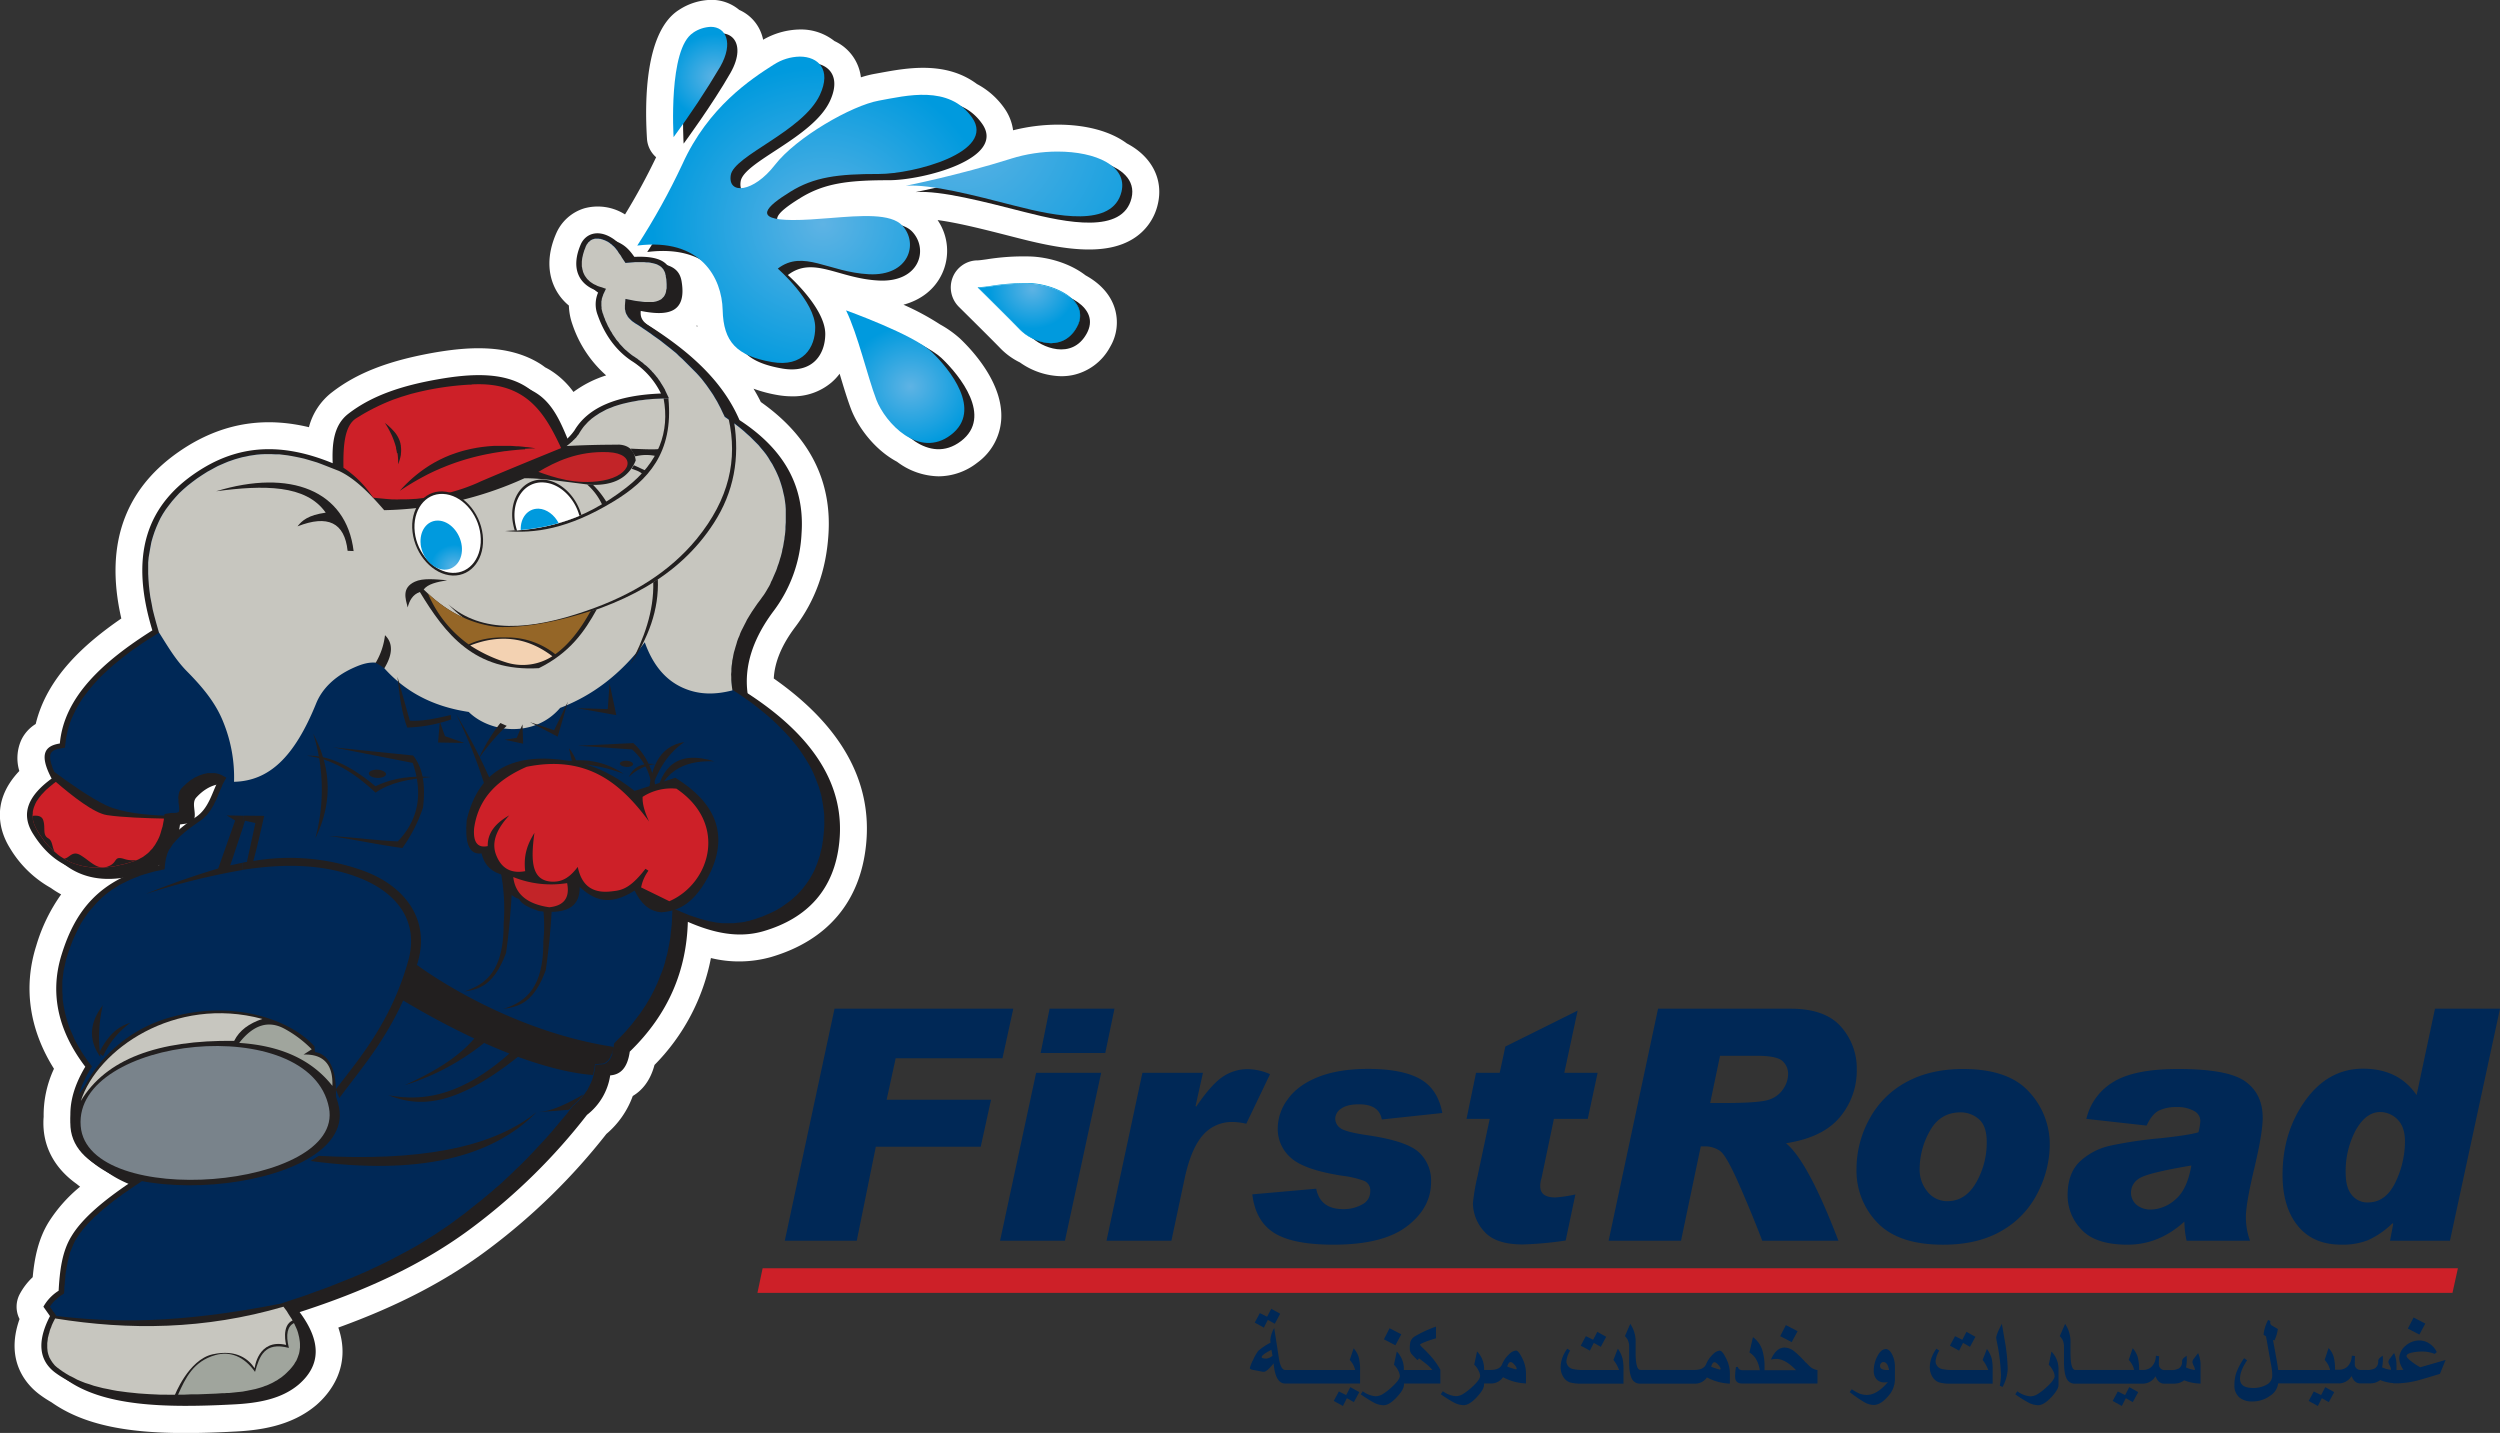 <svg xmlns="http://www.w3.org/2000/svg" xmlns:xlink="http://www.w3.org/1999/xlink" viewBox="0 0 886.07 507.87"><rect x="0" y="0" width="886.07" height="507.87" fill="#333333" stroke="none"/><defs><style>.cls-1{fill:none;}.cls-10,.cls-2{fill:#cd2028;}.cls-3,.cls-7{fill:#002856;}.cls-13,.cls-4{fill:#fff;}.cls-5,.cls-6{fill:#221f1f;}.cls-10,.cls-11,.cls-12,.cls-13,.cls-14,.cls-15,.cls-6,.cls-7,.cls-8,.cls-9{fill-rule:evenodd;}.cls-8{fill:#c7c6bf;}.cls-9{fill:#c22428;}.cls-11{fill:#956627;}.cls-12{fill:#f3d2b2;}.cls-14{fill:#a0a59d;}.cls-15{fill:#79838b;}.cls-16{fill:#00a0df;}.cls-17{clip-path:url(#clip-path);}.cls-18{fill:url(#radial-gradient);}.cls-19{clip-path:url(#clip-path-2);}.cls-20{fill:url(#radial-gradient-2);}.cls-21{clip-path:url(#clip-path-3);}.cls-22{fill:url(#radial-gradient-3);}.cls-23{clip-path:url(#clip-path-4);}.cls-24{fill:url(#radial-gradient-4);}.cls-25{clip-path:url(#clip-path-5);}.cls-26{fill:url(#radial-gradient-5);}.cls-27{clip-path:url(#clip-path-6);}.cls-28{fill:url(#radial-gradient-6);}.cls-29{clip-path:url(#clip-path-7);}.cls-30{fill:url(#radial-gradient-7);}</style><clipPath id="clip-path"><path class="cls-1" d="M149.08,192.9c.58,4.81,4.32,8.81,8.27,9s6.89-3.57,6.31-8.39-4.31-8.87-8.32-9h-.23c-3.84,0-6.54,3.75-6,8.47"/></clipPath><radialGradient id="radial-gradient" cx="-1895.93" cy="1803.58" r="2.73" gradientTransform="matrix(3.1, 0, 0, -2.86, 6038.44, 5359.14)" gradientUnits="userSpaceOnUse"><stop offset="0" stop-color="#5eb3e4"/><stop offset="1" stop-color="#009ade"/></radialGradient><clipPath id="clip-path-2"><path class="cls-1" d="M184.51,187.85A72.12,72.12,0,0,0,198,185.42c-1.48-2.92-4.27-5-7.06-5.13h-.25c-3.69,0-6.3,3.28-6.13,7.57"/></clipPath><radialGradient id="radial-gradient-2" cx="-1619.74" cy="1997.66" r="2.73" gradientTransform="matrix(2.04, 0, 0, -1.88, 3496.6, 3947.7)" xlink:href="#radial-gradient"/><clipPath id="clip-path-3"><path class="cls-1" d="M245.69,11.61c-8.93,5.57-6.95,37-6.95,37a298.76,298.76,0,0,0,16.55-25c4.77-8.42,2-14.1-3.37-14.1a12,12,0,0,0-6.23,2.06"/></clipPath><radialGradient id="radial-gradient-3" cx="-2108.92" cy="1603.75" r="2.73" gradientTransform="matrix(5.99, -0.77, -0.84, -5.53, 14233.19, 7272.15)" xlink:href="#radial-gradient"/><clipPath id="clip-path-4"><path class="cls-1" d="M358.34,56.24c-18.83,5.94-37.27,9.59-37.27,9.59,8.9-.6,24.09,3.37,38.71,7.12s34.61,7.83,37.71-5c2.2-9.14-9.11-14.23-22.62-14.23a55.65,55.65,0,0,0-16.53,2.51"/></clipPath><radialGradient id="radial-gradient-4" cx="-2347.25" cy="1467.76" r="2.73" gradientTransform="matrix(31.25, -4.03, -4.37, -28.85, 80106.27, 32931.91)" xlink:href="#radial-gradient"/><clipPath id="clip-path-5"><path class="cls-1" d="M310.58,141.64c3.17,8.2,15.1,21.17,26.47,12.48s-.47-23.33-6.92-29.46S299.86,110,299.86,110c4.16,8.47,7.58,23.39,10.72,31.61"/></clipPath><radialGradient id="radial-gradient-5" cx="-2190.02" cy="1546.57" r="2.73" gradientTransform="matrix(8.41, -1.09, -1.18, -7.77, 20565.66, 9766.76)" xlink:href="#radial-gradient"/><clipPath id="clip-path-6"><path class="cls-1" d="M274.25,22.89c-8,5.11-23.22,15-32.39,35.3a240.45,240.45,0,0,1-16,28.85c22.65-2.84,30,11.55,30.27,22.84s4.93,16.24,17.45,18.44c11.07,1.94,15.39-5.19,15.35-12.26,0-9.31-13.26-20.86-13.26-20.86,9-6.91,18,1.29,32.3,2s17.64-11,11.85-17.24c-4.08-4.42-14.69-3.55-25.58-2.68-4.57.36-9.2.73-13.41.7-14.21-.09-9.21-4.75-.75-10s16.82-6.34,31.45-6.32c12.22,0,41.7-7.67,33-20-8.2-11.67-23.32-7.74-33-6s-29.29,13-36.89,22.81S257.92,69.1,259,62.09s25.53-15.46,31.6-28.47c4.19-9-.61-13.56-7.12-13.56a17.36,17.36,0,0,0-9.19,2.83"/></clipPath><radialGradient id="radial-gradient-6" cx="-2323.72" cy="1480.71" r="2.73" gradientTransform="matrix(21.9, -2.83, -3.06, -20.22, 55712.5, 23442.99)" xlink:href="#radial-gradient"/><clipPath id="clip-path-7"><path class="cls-1" d="M346.64,101.92s11.16,11,15,15,14.69,8.56,19.93-.86-7.9-15.16-16.6-15.5c-.8,0-1.57,0-2.33,0-7.49,0-12.85,1.37-16,1.43"/></clipPath><radialGradient id="radial-gradient-7" cx="-2249.68" cy="1095.93" r="2.73" gradientTransform="matrix(4.81, 2.61, -2.83, 4.44, 14288.39, 1108.1)" xlink:href="#radial-gradient"/></defs><g id="Layer_2" data-name="Layer 2"><g id="Layer_1-2" data-name="Layer 1"><polygon class="cls-2" points="869.23 458.22 871.15 449.5 270.3 449.5 268.46 458.22 869.23 458.22"/><polygon class="cls-3" points="359.14 357.51 355.31 375.07 317.46 375.07 314.25 389.77 351.25 389.77 347.6 406.43 310.42 406.43 303.66 439.75 278.15 439.75 295.78 357.51 359.14 357.51"/><path class="cls-3" d="M390.29,380.23l-12.84,59.52h-23l12.78-59.52ZM395,357.51l-3.26,15.71H368.83L372,357.51Z"/><path class="cls-3" d="M450.16,380.68l-8.45,17.61a21.74,21.74,0,0,0-4.73-.62,13.54,13.54,0,0,0-10.7,4.72q-4.11,4.71-6.37,15.09l-4.73,22.27h-23l12.72-59.52h21.46L423.74,392l.23.23q5.36-7.9,9.41-10.6a15.7,15.7,0,0,1,8.9-2.7,20.2,20.2,0,0,1,7.88,1.8"/><path class="cls-3" d="M511.22,394.48l-21.47,2.29q-.94-5.37-8.05-5.37c-2.78,0-4.88.49-6.31,1.5a4.36,4.36,0,0,0-2.14,3.54,4.13,4.13,0,0,0,1.89,3.45q1.89,1.38,10.11,2.55,13.25,2,17.6,5.92a13.59,13.59,0,0,1,4.36,10.58q0,9.19-8.56,15.71t-26.08,6.5q-14.31,0-20.94-4.15t-7.78-13.69l22.64-2q1.47,7.25,9.58,7.24a13.34,13.34,0,0,0,6.67-1.63,5.1,5.1,0,0,0,2.91-4.66,3.66,3.66,0,0,0-2.09-3.7,34.51,34.51,0,0,0-7.89-1.85q-13.35-2.07-18.08-6.29a13.57,13.57,0,0,1-4.73-10.59,17.52,17.52,0,0,1,3.55-10.22q3.55-5,10.73-7.87t17.66-2.9q12,0,18.39,3.51t8,12.09"/><path class="cls-3" d="M566.24,380.23l-3.49,16.32h-12l-4.39,21a9,9,0,0,0-.46,2.86c0,2.7,1.79,4,5.36,4a46.85,46.85,0,0,0,7.1-1.07l-3.44,16.33a125.65,125.65,0,0,1-15.2,1.4q-9.65,0-13.67-4.6a15,15,0,0,1-4-10,70,70,0,0,1,1.63-9.59L528,396.55h-8.22l3.37-16.32h8.39l2-9.31,25.62-12.74-4.72,22.05Z"/><path class="cls-3" d="M587.66,357.51h47q12.17,0,17.8,6.34a22.21,22.21,0,0,1,5.63,15.26,25.65,25.65,0,0,1-6,16.86q-6,7.2-19.08,9.23,7.75,6.27,18.58,34.55h-27q-3.39-8.92-8-19.49T609.73,408a9.21,9.21,0,0,0-5.58-1.69H602.8l-7,33.44H570.14Zm18.47,33.43H611q12.15,0,15.74-1.11A9.51,9.51,0,0,0,632,386a9.4,9.4,0,0,0,1.75-5.13A6.16,6.16,0,0,0,631.7,376c-1.39-1.2-4.42-1.8-9.07-1.8h-13Z"/><path class="cls-3" d="M695.74,378.88q16.07,0,23.4,8.08a27.21,27.21,0,0,1,7.35,18.91,37.7,37.7,0,0,1-4.22,16.77,31.87,31.87,0,0,1-12.7,13.52q-8.48,5-20.87,5-15.72,0-23.21-7.71A26.5,26.5,0,0,1,658,414.23a36.76,36.76,0,0,1,4.48-17.45,32.07,32.07,0,0,1,13-13.16q8.5-4.72,20.28-4.74m-5.57,46.85q6.42,0,10.18-6.54a28.35,28.35,0,0,0,3.78-14.5c0-3.85-1-6.56-2.87-8.11a9.88,9.88,0,0,0-6.37-2.33q-7.26,0-10.9,6.57a27.4,27.4,0,0,0-3.63,13.41,12.1,12.1,0,0,0,2.85,8.22,8.89,8.89,0,0,0,7,3.28"/><path class="cls-3" d="M739.47,396.56A20.67,20.67,0,0,1,749,383.49q7.41-4.61,23-4.61,17.64,0,23.79,4.41t6.17,12.82q0,5.59-3.09,18.45-2.88,12.18-2.87,16.94a24.9,24.9,0,0,0,1.46,8.25H775a31.49,31.49,0,0,1-.79-6.79q-9,8.19-20.11,8.19c-7.54,0-13-1.75-16.28-5.27a17.34,17.34,0,0,1-5-12.23q0-7.9,4.43-12.06A23.16,23.16,0,0,1,748.2,406a150.24,150.24,0,0,1,17.68-2.6q10-1.08,13.3-2.08a18.45,18.45,0,0,0,.68-4,4,4,0,0,0-2.29-3.59,11.85,11.85,0,0,0-6.06-1.35,14,14,0,0,0-6.39,1.27c-1.62.83-3.06,2.6-4.3,5.29Zm37.17,16.54q-15.82,2.64-18.59,4.67a5.81,5.81,0,0,0-2.76,4.76,5.64,5.64,0,0,0,2,4.52,7.7,7.7,0,0,0,5.08,1.65,13.46,13.46,0,0,0,8.58-3.51q4.25-3.49,5.72-12.09"/><path class="cls-3" d="M886.07,357.51l-17.74,82.24H847.09l1.13-5.94-.23-.28a30.29,30.29,0,0,1-8.76,6.05,24.87,24.87,0,0,1-9.32,1.57c-6.76,0-11.92-2.23-15.52-6.7S809,424,809,416.41q0-15.15,8.09-26.39t20.42-11.25q12.62,0,19,9.37l6.52-30.63Zm-46.86,68.67q6.36,0,9.77-7.1a33.35,33.35,0,0,0,3.41-14.5c0-3.49-.9-6.08-2.67-7.83a8.56,8.56,0,0,0-6.12-2.61q-5,0-8.62,6.37a30.68,30.68,0,0,0-3.6,15.35c0,3.36.72,5.93,2.17,7.68a7,7,0,0,0,5.66,2.64"/><polygon class="cls-3" points="449.35 467.79 451.82 469.18 453.74 465.63 450.56 463.87 449.1 466.69 446.52 465.4 444.71 468.77 447.95 470.54 449.35 467.79"/><path class="cls-3" d="M479.77,477.89,478.38,482a7.79,7.79,0,0,1,1.93,3.56H455.5c-1,0-1.78-1.35-2.2-4l-1.68-10.85a9.93,9.93,0,0,0-1.38,4.15,4.1,4.1,0,0,0,.1,1,21.59,21.59,0,0,0-4.38,2.92,15.94,15.94,0,0,0-1.76,3.08,13.22,13.22,0,0,0-1.22,3c0,.26.28.47.84.62l1.15.21,2.13.42a4.81,4.81,0,0,0,.85.1q1.05,0,3.46-3,.61,7.15,4.09,7.16h26.55V485.8a18.16,18.16,0,0,0-.5-4.86,8.26,8.26,0,0,0-1.78-3.05M449,481.53c-1.22,0-1.83-.17-1.83-.52s.35-.67,1.06-1.23a24.12,24.12,0,0,1,2.42-1.37l.35,2.1a4.11,4.11,0,0,1-2,1"/><polygon class="cls-3" points="477.12 494.46 474.53 493.17 472.71 496.54 475.97 498.31 477.37 495.56 479.85 496.95 481.78 493.41 478.59 491.64 477.12 494.46"/><polygon class="cls-3" points="496.66 472.92 492.51 470.76 490.49 474.69 494.57 476.81 496.66 472.92"/><path class="cls-3" d="M504.55,478a6.38,6.38,0,0,1-1.25-1.36c0-.38,1.88-1.16,5.65-2.32v-4.13a42.28,42.28,0,0,0-7.54,3.48,3.65,3.65,0,0,0-1.49,1.8,8.27,8.27,0,0,0-.25,2.46,3.09,3.09,0,0,0,.53,1.85,30.85,30.85,0,0,0,2.21,2.3l.56-.63,2.72,2.12a14.77,14.77,0,0,1,2,2H497.56v-.16a8.77,8.77,0,0,0-2.5-6.41l-1,4.7a7.69,7.69,0,0,1,1.53,2.12,4.6,4.6,0,0,1,.55,1.85c0,.94-1,2.26-2.9,4a21.27,21.27,0,0,1-3.28,2.52,5,5,0,0,1-2.41.68A8.8,8.8,0,0,1,483,493.1l-.73,1.09a46.34,46.34,0,0,0,4.79,3,7.65,7.65,0,0,0,3.33.87c1.33,0,2.88-.94,4.65-2.84s2.56-3.3,2.56-4.44v-.42h12.91v-4.87A26.5,26.5,0,0,0,507.4,481q-1.14-1.32-2.85-3"/><path class="cls-3" d="M537.27,478.68a3.9,3.9,0,0,0-2.35,1.24,10.07,10.07,0,0,0-2.53,3.62q-.9,2.06-4.17,2H526v-.15a8.74,8.74,0,0,0-2.49-6.41l-1,4.69a7.46,7.46,0,0,1,1.53,2.13,4.57,4.57,0,0,1,.56,1.84c0,.94-1,2.27-2.9,4a20.43,20.43,0,0,1-3.29,2.51,4.9,4.9,0,0,1-2.41.69,8.83,8.83,0,0,1-4.61-1.75l-.74,1.07a45.14,45.14,0,0,0,4.79,3,7.68,7.68,0,0,0,3.33.87q2,0,4.65-2.84t2.56-4.44v-.42h2.25a5,5,0,0,0,4.48-2.21,18.74,18.74,0,0,0,8.14,2.21v-3.79a12,12,0,0,0-1.36-5.21c-.87-1.78-1.61-2.67-2.21-2.67m-.07,6.67a24,24,0,0,1-3-1c.32-1.05.7-1.58,1.16-1.58s.89.35,1.45,1a3,3,0,0,1,.75,1.34c0,.17-.12.25-.38.25"/><polygon class="cls-3" points="564.89 475.96 567.37 477.35 569.28 473.81 566.12 472.04 564.65 474.86 562.07 473.57 560.26 476.94 563.5 478.71 564.89 475.96"/><path class="cls-3" d="M573.4,478l-1.56,4a12.62,12.62,0,0,1,2,3.57H561.16a16.52,16.52,0,0,1-3.67-.34,3,3,0,0,1-1.66-1,2.75,2.75,0,0,1-.65-1.77,8.65,8.65,0,0,1,1.31-3.76l-1-.69a12.27,12.27,0,0,0-2,4,10.44,10.44,0,0,0-.36,2.61,6.26,6.26,0,0,0,.92,3.34,4.54,4.54,0,0,0,2.37,2,14.32,14.32,0,0,0,4.31.44h14.68v-4.93a17.07,17.07,0,0,0-.32-3.85A10.41,10.41,0,0,0,573.4,478"/><path class="cls-3" d="M609.55,478.68a3.92,3.92,0,0,0-2.35,1.24,10.2,10.2,0,0,0-2.53,3.62c-.6,1.37-2,2-4.16,2H581.43q-1.73,0-1.72-6.17V476a11.19,11.19,0,0,0-1.9-6.79l-1.89,4.35a7.43,7.43,0,0,1,1,1.31,5.79,5.79,0,0,1,.49,2.63v5q0,4.38,1,6.22a3.12,3.12,0,0,0,3,1.68H600.5a5,5,0,0,0,4.48-2.21,18.74,18.74,0,0,0,8.14,2.21v-3.79a12,12,0,0,0-1.36-5.21c-.87-1.78-1.61-2.67-2.21-2.67m-.07,6.67a24.84,24.84,0,0,1-3-1c.31-1.05.7-1.58,1.15-1.58s.89.35,1.46,1a3,3,0,0,1,.75,1.34c0,.17-.13.25-.39.25"/><polygon class="cls-3" points="637.12 471.81 632.97 469.65 630.95 473.58 635.03 475.69 637.12 471.81"/><path class="cls-3" d="M640.08,483a38.29,38.29,0,0,0-4.18-4.09,5.73,5.73,0,0,0-3.41-1.3q-2.94,0-4.83,4.27a8.58,8.58,0,0,1,1.93-.24c2.09,0,4.44,1.33,7,4H625.4v-.85a19.86,19.86,0,0,0-.86-6.51,9.27,9.27,0,0,0-3.24-4.37l-1.25,5.43c2,1.26,3.21,3.35,3.67,6.3h-6c-1,0-1.6-.39-1.79-1.17l-.65,0a21.59,21.59,0,0,0-.31,3.46q0,2.43,2.52,2.43h26.68V485.6a6.56,6.56,0,0,1-2-.72,12,12,0,0,1-2-1.91"/><path class="cls-3" d="M668.33,478.17c-1.11,0-2.1.87-3,2.62a11.06,11.06,0,0,0-1.22,5,4.4,4.4,0,0,0,1,3.06,3.61,3.61,0,0,0,2.77,1.12,9.36,9.36,0,0,0,1.23-.11q-3.84,4.54-7.43,4.54a7.2,7.2,0,0,1-2.82-.56,16.7,16.7,0,0,1-2.54-1.45l-.74,1a46.27,46.27,0,0,0,5.29,3.64,6.78,6.78,0,0,0,3.18.93q2.46,0,5-2.93a9,9,0,0,0,2.56-5.94v-4.49a9.71,9.71,0,0,0-1-4.58c-.66-1.28-1.45-1.91-2.37-1.91m.62,7.46c-1.68,0-2.52-.48-2.52-1.45a1.47,1.47,0,0,1,.3-.89,1.07,1.07,0,0,1,.89-.47c1,0,1.66.94,2,2.81Z"/><polygon class="cls-3" points="695.75 475.96 698.22 477.35 700.14 473.81 696.97 472.04 695.5 474.86 692.92 473.57 691.11 476.94 694.36 478.71 695.75 475.96"/><path class="cls-3" d="M704.26,478l-1.57,4a12.64,12.64,0,0,1,2,3.57H692a16.39,16.39,0,0,1-3.67-.34,3,3,0,0,1-1.66-1,2.75,2.75,0,0,1-.65-1.77,8.65,8.65,0,0,1,1.31-3.76l-1-.69a12.48,12.48,0,0,0-2,4,10.42,10.42,0,0,0-.35,2.61,6.26,6.26,0,0,0,.92,3.34,4.46,4.46,0,0,0,2.37,2,14.28,14.28,0,0,0,4.31.44h14.67v-4.93a17.2,17.2,0,0,0-.31-3.85,10.6,10.6,0,0,0-1.76-3.57"/><path class="cls-3" d="M709.52,469.2q-2.06,3.89-2,5a18.14,18.14,0,0,0,.35,2c.3,1.47.55,2.93.74,4.41a61.45,61.45,0,0,1,.59,6.9,20.56,20.56,0,0,1-.42,3.63l1,.42a14.72,14.72,0,0,0,1.8-6.28,62.75,62.75,0,0,0-1-9.91Z"/><path class="cls-3" d="M726.14,483.72a7.38,7.38,0,0,1,1.52,2.13,4.57,4.57,0,0,1,.56,1.84c0,.94-1,2.27-2.91,4a20.8,20.8,0,0,1-3.28,2.52,5,5,0,0,1-2.41.69A8.8,8.8,0,0,1,715,493.1l-.73,1.08a44.13,44.13,0,0,0,4.79,3,7.64,7.64,0,0,0,3.32.87q2,0,4.66-2.84t2.55-4.44v-5.34a8.71,8.71,0,0,0-2.5-6.4Z"/><polygon class="cls-3" points="753.2 494.46 750.61 493.17 748.79 496.54 752.04 498.31 753.44 495.56 755.92 496.95 757.85 493.41 754.67 491.64 753.2 494.46"/><path class="cls-3" d="M777.57,481.53a2.11,2.11,0,0,0-.51,1.23,3.9,3.9,0,0,0,.44,1.28,3.73,3.73,0,0,1,.45,1.52,9.91,9.91,0,0,1-3.16-.89,14.06,14.06,0,0,0,.2-4.17l-.67.53c-.61.47-.92.91-.92,1.32a2.93,2.93,0,0,1-1.1,2.64,5.74,5.74,0,0,1-3,.6h-2.14a2,2,0,0,1-2-2.06c0-.86,0-1.81.1-2.85l-1.17-.18a5.4,5.4,0,0,1-1.65,4.05,4.38,4.38,0,0,1-3,1h-1.29a16.74,16.74,0,0,0-.5-4.65,8.23,8.23,0,0,0-1.77-3.05l-1.4,4.14a7.79,7.79,0,0,1,1.93,3.56H735.55c-1.15,0-1.71-2.06-1.71-6.18V476a11.23,11.23,0,0,0-1.9-6.78l-1.9,4.35a7,7,0,0,1,1,1.31,5.79,5.79,0,0,1,.49,2.63v5q0,4.38,1,6.22a3.12,3.12,0,0,0,3,1.68h23.87a5.28,5.28,0,0,0,4.58-2.63c.66,1.75,1.69,2.63,3.08,2.63h2.85a9.5,9.5,0,0,0,2.22-.19,5.87,5.87,0,0,0,2-1,16.57,16.57,0,0,0,5.81,1.17v-6.58a10.61,10.61,0,0,0-.86-4.24Z"/><polygon class="cls-3" points="822.66 494.46 820.07 493.17 818.25 496.54 821.51 498.31 822.91 495.56 825.39 496.95 827.32 493.41 824.13 491.64 822.66 494.46"/><polygon class="cls-3" points="859.59 469.12 855.44 466.96 853.41 470.89 857.5 473.01 859.59 469.12"/><path class="cls-3" d="M857.81,484.6a23.43,23.43,0,0,1-3.6-2.44c-.85-.71-1.26-1.22-1.26-1.53,0-.54.67-1,2-1.25a17.61,17.61,0,0,1,3.77-.36,11.88,11.88,0,0,1,4.2.84l.74-.63a7,7,0,0,0-2.38-2.86,6.25,6.25,0,0,0-3.71-1.27,7.35,7.35,0,0,0-5.05,1.94,5.89,5.89,0,0,0-2.16,4.51,7.31,7.31,0,0,0,1.47,3.92q-1.38.12-2.1.12h-.35v-1.83a10.59,10.59,0,0,0-.85-4.23l-1.51,2a2.11,2.11,0,0,0-.51,1.23A3.76,3.76,0,0,0,847,484a3.65,3.65,0,0,1,.44,1.52,10.25,10.25,0,0,1-3.16-.89,14.81,14.81,0,0,0,.28-2.53,15.42,15.42,0,0,0-.07-1.63l-.68.51c-.6.48-.91.92-.91,1.33a3,3,0,0,1-1.1,2.64,5.79,5.79,0,0,1-3,.6H836.6a2,2,0,0,1-2-2.06c0-.86,0-1.81.1-2.85l-1.17-.17a5.41,5.41,0,0,1-1.65,4,4.41,4.41,0,0,1-3,1h-1.28a17.55,17.55,0,0,0-.5-4.65,8.26,8.26,0,0,0-1.78-3.05L823.92,482a7.67,7.67,0,0,1,1.92,3.56h-18.4q-.12-1.33-.88-5.46l-.95-5.2.52.21a13.24,13.24,0,0,0,1.19-4.08c-1.42-.82-2.19-1.28-2.29-1.36a1.07,1.07,0,0,1-.4-.9,1.91,1.91,0,0,1,.07-.56l-.82-.38a14.13,14.13,0,0,0-1.61,5.22l.87.63q1,5.6,2,11.18a15.77,15.77,0,0,1,.2,2.78,3.53,3.53,0,0,1-1.92,3.09,9.32,9.32,0,0,1-5,1.19q-4.5,0-4.5-3.3,0-2.75,2.53-6.51l-1.08-.73a22.67,22.67,0,0,0-2.78,5.21,13.83,13.83,0,0,0-.65,4.41,5.37,5.37,0,0,0,1.68,4.22,6.75,6.75,0,0,0,4.68,1.49,10.46,10.46,0,0,0,6.38-2.07,6.06,6.06,0,0,0,2.76-4.32h21.44a5.29,5.29,0,0,0,4.59-2.63c.66,1.75,1.69,2.63,3.07,2.63h2.85a9.54,9.54,0,0,0,2.23-.19,6.05,6.05,0,0,0,2-1,14.2,14.2,0,0,0,4.58,1.07v.1h1.57a31.81,31.81,0,0,0,7.63-1.17q1.65-.44,7.38-2.19l2-4.93Z"/><path class="cls-4" d="M399.4,50.84c-5.79-4.31-14.43-6.66-24.53-6.66a65.5,65.5,0,0,0-15.8,2A17.55,17.55,0,0,0,356,38.39a27.6,27.6,0,0,0-9.74-8.61c-11.06-8.25-24.87-5.68-34.1-4l-2.25.41a37.39,37.39,0,0,0-4.78,1.22,16.27,16.27,0,0,0-9.38-12.86,19.09,19.09,0,0,0-12.27-4.1,26.85,26.85,0,0,0-13,3.63,15.76,15.76,0,0,0-1.11-3.36,14.64,14.64,0,0,0-7.35-7.2,15.27,15.27,0,0,0-10-3.57h0a21.5,21.5,0,0,0-11.28,3.5c-12,7.48-12.3,31.86-11.43,45.73a9.48,9.48,0,0,0,3.24,6.55A225.09,225.09,0,0,1,221.53,76a18.08,18.08,0,0,0-14.45-2.16,15.93,15.93,0,0,0-9.94,8.88c-3.58,8.19-2.53,14.37-1,18.11a18.68,18.68,0,0,0,5.49,7.47,21.66,21.66,0,0,0,1.21,6.54,41.83,41.83,0,0,0,12,18.21,39.32,39.32,0,0,0-11.59,5.87,29.35,29.35,0,0,0-8-7.58c-.67-.43-1.36-.8-2.06-1.16-.49-.39-1-.75-1.5-1.08-11.75-7.52-26.74-6.09-38.53-4-15.77,2.86-26.72,7.16-35.45,13.9a22.91,22.91,0,0,0-8.22,12.41c-15.2-3.64-29-1.61-42.06,6.1C44.91,171,36.7,191.72,43,219.21c-13.08,9-26.38,20.88-30.34,37.39a13.54,13.54,0,0,0-5,5.43,15.68,15.68,0,0,0-.81,11.23c-11,11.58-6.23,22.68-3.35,27.29A39.13,39.13,0,0,0,18,314.7,34.57,34.57,0,0,0,21.67,317a61.22,61.22,0,0,0-8.85,18.29c-4.62,14.65-2.43,29.59,6.31,43.51a38.89,38.89,0,0,0-3.66,17,27.31,27.31,0,0,0,0,4.43c.62,7.69,4.65,14.38,11.66,19.37.41.33.82.66,1.26,1a52.39,52.39,0,0,0-11.09,12.47c-3.73,6-5.09,12.84-5.71,19.6a23.13,23.13,0,0,0-4.66,6.12,9.56,9.56,0,0,0,0,8.71c-5.4,15.26,2.94,23.68,7.16,26.8A41.77,41.77,0,0,0,18.23,497c11.86,8.36,27.79,10.91,47.56,10.91,5.42,0,11.12-.19,17.1-.51,8.93-.42,20.32-1.86,29.25-9.43,4.46-3.87,12.63-13.31,7.77-27.44,21.54-7.8,38.78-16.85,53.65-28.09a221.87,221.87,0,0,0,41.36-40.54,31.68,31.68,0,0,0,9.35-13.45c3.09-1.84,6.15-5.13,7.7-11a73.68,73.68,0,0,0,20-37.89,42,42,0,0,0,21.25-.34c20-5.85,31.66-19.6,33.73-39.74,2.33-22.32-8.67-42.15-32.7-59,.29-5.82,2.86-12,7.69-18.36,7-9.33,10.82-19.92,11.66-32.34,1.38-19.24-6.67-35.13-23.94-47.29-.79-1.63-1.67-3.2-2.59-4.73A48.37,48.37,0,0,0,275.5,140a30.55,30.55,0,0,0,5.18.47,21,21,0,0,0,13.91-4.82,19.23,19.23,0,0,0,3-3.19c1.4,4.67,2.72,9.08,4.09,12.65,2.43,6.3,8.34,14.34,16.24,18.54a25.12,25.12,0,0,0,14.76,5.17,22.4,22.4,0,0,0,13.72-4.84,20.49,20.49,0,0,0,8.47-15.48c.67-12.57-10-24.12-14.61-28.5h0a37.67,37.67,0,0,0-7.05-5,91.52,91.52,0,0,0-13-7c6.24-1.68,11.13-5.47,13.69-11a19.26,19.26,0,0,0-1.59-19c7.66,1,18,3.7,27.47,6.12l1.22.31c8.54,2.19,17.18,4,24.93,4,5.77,0,11.05-1,15.42-3.64a19.42,19.42,0,0,0,9-12.38C412.44,63.65,408.26,55.47,399.4,50.84ZM246.83,115.55c.09-.09.16-.2.25-.29,0,.2.07.39.11.59Z"/><path class="cls-4" d="M384.75,97.59c-5.93-4.59-13.83-6.47-19.42-6.68a82.56,82.56,0,0,0-15.62,1c-1.25.17-2.66.37-3.25.38h-.28a9.54,9.54,0,0,0-8.54,6.08,9.69,9.69,0,0,0,2.19,10.36l.26.26c3.36,3.33,11.52,11.4,14.6,14.59a24.77,24.77,0,0,0,6.82,4.89,26.08,26.08,0,0,0,14.64,4.87,20.13,20.13,0,0,0,4-.39,19.64,19.64,0,0,0,13.31-10,17,17,0,0,0,1.66-13.6C393.65,104.54,390.08,100.51,384.75,97.59Z"/><path class="cls-5" d="M121.46,166.4c-.26-7.07.39-13.6,5.63-17.58,8.62-6.66,19.54-10,31.37-12.11,12.23-2.17,23.47-2.6,31.66,2.64,6.76,4.3,9.4,12.41,12.6,19.91a19.16,19.16,0,0,0,4.45-4.5c4.84-8.15,15-12.46,30.64-13.06a28.25,28.25,0,0,0-10.43-11.58c-5.87-3.92-9.71-9.73-12-16.24a10.55,10.55,0,0,1,.36-8.41c-7-2.14-10.09-8.06-6.31-16.73,1.7-3.66,5.95-5.3,11-2.17,2.71,1.63,4.27,4.31,6,6.84,11.67-1,14.54,2.23,15.18,6.52,1.8,11.29-5.37,12.1-14.51,10.27-.17,1.8.18,3.52,2.77,5.14,14.16,9,26.14,19.4,32.22,33.55,14.87,9.72,23.25,22.49,22,40.2a49.62,49.62,0,0,1-9.76,27.28c-7.16,9.47-10.71,19.36-9.36,29.35q35.61,23.1,32.5,52.77c-1.72,16.76-11.31,27-26.91,31.56-9.16,2.66-18.15.42-26.77-3.32-.48,17.1-6.74,32.6-20.58,46-.86,6.1-3.52,8.16-6.94,8.42a21.72,21.72,0,0,1-8.23,14,212.09,212.09,0,0,1-40.21,39.59c-18.34,13.86-39.48,23.15-61.63,30.31,7.69,10.35,7.59,18.77-.3,25.63-6.06,5.13-14.2,6.66-23.44,7.1-24.4,1.28-46,.64-59.2-9-7.11-5.25-5.56-13.13-1.94-20.11-.77-1.08-1.56-2.22-2.34-3.31a15.72,15.72,0,0,1,5.39-5.67c.4-7.06,1.21-13.92,4.6-19.38,3.88-6.44,11.63-12.78,20.92-19.07-11-3.73-18.56-9.33-20.71-18.59-1.73-7.44.15-14.83,4.65-22.35-9-11.82-13-25.23-8.32-39.95C30,326,38.27,313.34,60,309c.45-6.22,3.42-10.66,13-17.1,4.74-3.14,5.78-8.93,8.22-13.45-2.06-1.2-7-.81-11.54,4.09-2,2,0,5.37-.88,7.84-.5,1.57-3.19,1.51-5,1.84-1.2,9.24-5.59,14.85-12.33,17-18.66,6.07-29.49-.68-36.18-11.46-4.61-7.37-1.34-13.72,6.62-19.52-4.8-9.09-2-11.66,2.91-12.45,1.53-16.58,15.21-29,32.84-40.12-7.8-25.56-3.26-44.82,18.34-57.72,13.26-7.87,27.74-8.85,45.54-1.53"/><path class="cls-5" d="M295.69,293l0-1.75-.17-1.7-.24-1.77-.29-1.7-.3-1.71-.46-1.65-.49-1.65-.64-1.66-.64-1.67-.7-1.67-.78-1.6-.9-1.61-1-1.62-1-1.56L287,268.05l-1.19-1.57L284.6,265l-1.32-1.58-1.38-1.51-1.5-1.52-1.52-1.53-1.63-1.53-1.72-1.47-1.78-1.47-1.85-1.48-1.9-1.47L268,250l-2.13-1.48-2.84-1.87-.24-1.77-.11-1,0-.93,0-1-.05-1,.08-1V239l.09-1,.16-1,.08-.95.23-1,.15-1,.21-.92.3-1,.28-1,.28-.91.29-1,.36-1,.42-.93.35-1,.42-.91.48-.93.5-1,.48-.92.49-1,.56-.93.55-.89.62-1,.62-.91.62-.91.63-.91.68-.9.54-.74.56-.8.56-.74.47-.73.48-.8.42-.74.49-.8.42-.8.41-.74.41-.81.35-.79.35-.81.35-.81.35-.79.29-.81.27-.86.31-.82.26-.8.24-.86.28-.87.21-.81.23-.87.14-.86.22-.87.15-.87.14-.88.17-.86.07-.87.16-.93.09-.88.08-.93v-.88l.11-1.62,0-1.57-.05-1.53,0-1.52-.1-1.46-.18-1.42-.23-1.47-.32-1.35-.3-1.35-.39-1.37-.42-1.3-.45-1.3-.52-1.25-.58-1.25-.64-1.25-.65-1.2-.72-1.13-.71-1.2-.78-1.14-.84-1.09-.93-1.09-.9-1.09-1-1-1-1-1-1-1.13-1-1.1-1-1.2-1-1.18-.92-1.25-.93-1.33-.93-1.78-1.24-.84-1.73-.58-1.25-.65-1.25-.63-1.2-.73-1.19-.7-1.2-.77-1.13-.79-1.15-.8-1.14-.84-1.09-.84-1.08-.93-1.09-.91-1-1-1-1-1-1-1-1-1-1.05-1-1.13-1-1-1-1.12-.93-1.13-.92-1.19-.92-1.17-.93-1.18-.92-1.21-.86-1.26-.88-1.18-.86-1.25-.88-1.32-.87-1.25-.86-1.33-.81-.52-.38-.53-.37-.47-.42-.39-.38-.38-.41-.35-.43-.24-.47-.27-.43-.19-.46-.12-.42-.06-.48-.12-.4v-1.3l.19-2.32,3,.59.82.15.79.1.72.08.74.1.74.07.68,0,.66,0,.6,0,.61,0,.54,0,.53-.1.47-.1.47-.16.41-.15.33-.16.34-.16.34-.22.27-.29.28-.28.26-.28.23-.33.2-.4.2-.47.15-.52.07-.59.15-.62,0-.7,0-.76,0-.89-.06-.87-.19-1v-.34l-.12-.35-.06-.3-.06-.29-.12-.3-.14-.3L239,98l-.13-.24-.12-.23-.2-.25-.19-.18-.2-.25-.2-.17-.26-.19-.26-.19-.28-.13-.32-.19-.4-.19-.39-.13-.42-.14-.53-.13-.46-.08-.59-.14-.62-.09-.65,0L232,95l-.73,0-.81,0h-.88l-.93,0-.94.07-2.41.2-1-1.49-.33-.49-.26-.49-.33-.47-.33-.42-.32-.47-.25-.43-.33-.42-.33-.42-.32-.37-.33-.37-.4-.3-.32-.36-.4-.24-.34-.31-.38-.26-.4-.24-.41-.19-.4-.2-.31-.14-.41-.12-.33-.14-.34-.07-.35-.12-.32,0-.26-.06-.28,0h-.26l-.27,0-.26,0-.28,0-.2.06-.26.11-.21,0-.2.12-.26.11-.21.11-.2.1-.15.18-.2.17-.2.16-.21.16-.12.17-.14.23-.21.23-.15.22-.13.29-.15.24-.26.74-.3.75-.21.68-.21.71-.15.67-.15.64-.08.65-.07.63V96l0,.58.13.54.06.47.13.46.11.48.2.47.19.42.21.42.25.36.26.36.26.37.33.36.34.3.32.31.38.31.41.24.46.32.46.25.47.2.47.25.51.2,2.61.86-.91,1.89-.07.17-.07.24-.07.23-.08.16-.06.24-.07.16-.08.25-.06.23,0,.16-.07.24v.23l-.08.23v1.75l.06.23v.24l.05.23v.24l.07.29.06.23,0,.25.08.23,0,.25.08.27.12.26.19.58.19.53.26.61.19.59.24.53.28.6.24.53.26.54.33.54.25.53.32.55.33.47.26.53.33.49.38.54.34.49.31.47.41.48.38.42.33.48.38.42.47.5.39.42.4.43.46.43.46.37.46.41.46.38.46.38.46.36.53.37.53.32.39.3.53.32.4.36.48.32.46.37.45.31.39.36.4.36.45.32.41.37.4.37.39.36.33.37.39.36.32.42.4.36.32.42.33.36.32.43.33.37.32.42.27.42.33.43.26.41.25.43.27.41.25.41.26.43.27.47.26.43.18.47,1.28,2.69-4.22.17-1.32.06-1.35.13-1.35.11-1.26.18-1.21.12-1.22.25-1.2.2-1.15.23-1.07.25-1.07.26-1.07.3-1,.31-1,.3-.94.38-.94.37-.88.37-.81.44-.81.43-.81.43-.74.5-.74.47,4.81,4.45,9.72,2.8.65,8.68-6.37,9.12-16.59,2.45s-21.9,6.56-22.57,6.53-44.23,6-44.64,6.13-15.63-11-15.63-11l-4.73-11.35-.2-.08-1.58-.59-1.53-.59-1.59-.47-1.55-.47-1.45-.41-1.54-.35-1.47-.31-1.46-.27-1.41-.24-1.47-.18-1.39-.18-1.35,0-1.4-.06H97.17l-1.35.06-1.34.11-1.28.19-1.29.19-1.26.29-1.28.25-1.29.35-1.25.36-1.22.42-1.22.41-1.29.55-1.2.52-1.22.54-1.22.65-1.16.65-1.21.64-1.9,1.22-1.83,1.21-1.7,1.27L70,174.34l-1.56,1.34L67,177l-1.3,1.41-1.23,1.41-1.17,1.47-1.1,1.47-1,1.55-.91,1.59-.76,1.61-.7,1.6-.64,1.67-.58,1.73-.49,1.72L56.84,196l-.32,1.88-.24,1.86-.17,1.86,0,2,0,2,.11,2,.14,2.06.23,2.11.29,2.17.42,2.18.42,2.23.57,2.25.62,2.3,1,3.49-2.67,1.71-1.61,1-1.57,1-1.55,1.11-1.51,1-1.47,1.06L48,234.47l-1.42,1.13-1.36,1.1-1.38,1.12-1.28,1.12-1.22,1.12-1.24,1.16-1.22,1.18-1.1,1.18-1.09,1.19-1,1.18-1,1.25-1,1.24-.89,1.19L32.05,251l-.75,1.25-.76,1.31-.64,1.32-.63,1.31-.56,1.31-.48,1.4-.43,1.38-.37,1.38-.3,1.46-.23,1.46-.33,2.72-1.8.33-.4.11-.32,0-.34.1-.29.11-.26.09-.27.12-.21.11-.2.11-.21.17-.13.11-.14.1-.13.18-.15.16-.07.19-.13.22-.08.23-.07.22v.66l0,.34v.41l.06.41.13.47.11.53.2.54.18.59.19.65.32.66.27.58c5.21,3.9,12.85,9.24,18.37,11.86s14.46,3.45,20.61,3.63l.07-.58,1.82-.26.4-.11.41-.05.39,0,.34-.05.34,0,.34-.06.26,0,.27-.12.21,0,.12-.06.07-.05.08-.05v-.12l.06-.18v-.11l.08-.17v-.76l-.06-.24v-.25l0-.22-.08-.24,0-.29-.07-.23-.06-.3v-.28l0-.24v-.59l-.06-.34v-.59l.08-.36V284l.07-.35.08-.29L67,283l.13-.35.21-.34.21-.34.22-.3.26-.28.47-.49.5-.45.46-.45.48-.39.48-.4.47-.38.49-.33.45-.27.49-.33.53-.28.49-.2.47-.22.48-.22.46-.15.48-.16.47-.16.46-.09.48-.1.4-.11.47,0,.48,0,.38,0,.41,0h.46l.41,0,.4.07.39.08.34.07.39.13.34.15.4.12,1.8,1-1,1.83-.21.4-.2.41-.15.46-.2.4-.21.46-.22.45-.14.47-.22.46-.19.45-.2.46-.16.47-.21.45-.21.52-.2.46-.28.46-.22.45-.2.51-.29.47-.27.45-.27.45-.27.47-.29.39-.34.45-.34.45-.34.46-.41.4-.42.38-.39.46-.5.38-.47.34-.46.32-.89.62-.83.6-.79.56-.76.54-.68.56-.68.5-.68.56-.55.51-.61.49-.54.5-.48.51-.46.45-.43.51-.4.45-.42.45-.35.45-.34.51-.28.47-.27.44-.28.4-.21.46-.2.46-.22.46-.14.46-.15.51-.13.47-.15.46-.08.52-.08.48-.06.5-.08.53-.17,1.81-3.3.68-1.88.51-1.75.51-1.69.53-1.61.57-1.62.63-1.48.7-1.42.7-1.36.7-1.3.83-1.2.77-1.23.88-1.09.83-1.08.95-1,.95-1,1-.89,1-.88,1-.89,1-.76,1.08-.76,1.14-.76,1.14-.69,1.14-.62,1.2-.64,1.2-.55,1.2-.57,1.21-.55,1.26L28.77,337l-.51,1.28-.41,1.31-.43,1.28L27,342.2l-.3,1.33-.29,1.33-.3,1.29L26,347.42l-.16,1.33L25.64,350l0,1.3,0,1.27,0,1.23.12,1.3,0,1.22.18,1.23.18,1.18.25,1.23.24,1.18.31,1.24.32,1.19.38,1.17.38,1.19.43,1.12.53,1.19.51,1.13.49,1.19.61,1.14.63,1.14.65,1.08.65,1.13.71,1.08.78,1.15.72,1.07,1.5,1.94-1,1.59-.34.68-.43.7-.32.68-.36.67-.28.7-.35.62-.28.7-.3.69-.2.63-.28.69-.22.69-.2.63-.15.7-.22.65-.14.62-.15.69-.08.65-.16.63-.08.7v.64l-.07.65v1.33l0,.65.06.64.06.64.05.65,0,.64.15.66.11.64.13.64.24.78.18.82.26.71.33.78.32.71.31.64.39.72.39.66.39.61.44.66.46.6.54.55.53.61.5.54.61.55.6.55.65.5.66.54.66.5.66.44.73.5.79.43.73.45.86.44.79.44.87.38.84.4.88.38.93.38.93.33,1,.39,4.31,1.52-3.65,2.43-.81.61-.81.55-.9.6-.82.56-.74.6-.81.56-.82.6-.76.56-.73.62-.74.54-.69.61-.74.55-.69.58-.68.6-.67.55-.63.64-.67.53-.62.58-.54.61-.62.56-.55.57-.55.55-.53.63-.48.56-.49.56-.47.57-.43.57-.41.56-.4.57-.35.57-.41.57-.28.51-.28.46-.22.51-.27.52-.21.51-.21.52-.21.52-.22.53-.21.56-.2.53-.14.57-.15.57-.14.58-.15.58-.14.58-.15.57-.08.6-.15.62-.07.58-.09.64-.14.58-.09.64-.08.65-.07.63,0,.58-.07.64-.09.64v.64l-.09.65-.07.69v.64l-.1,1.4-1.09.77-.41.28-.4.33-.33.29-.34.26-.36.35-.33.27-.34.34-.27.28-.29.35-.26.33-.21.28-.21.35-.21.21.19.25.14.19.13.24.14.17.44.66.14.18.12.25.2.17.13.24.65,1c19.77,2.33,42.71,2.9,79.67-4.41l4.31-1.45,2.1-.68,2-.68,2-.74,2-.73,2.09-.73,2-.74,2-.8,2-.78,2-.8,2-.8,1.95-.84,2-.86,2-.86,1.9-.92,2-.91,1.88-.92,1.89-.92,1.9-1,1.89-1,1.9-1,1.82-1,1.82-1,1.84-1.1,1.75-1.1,1.83-1.14,1.77-1.1,1.77-1.22,1.76-1.15L163,436l1.7-1.27,1.7-1.27,1.29-.94,1.28-1,1.23-1,1.28-1,1.23-1,1.3-1,1.23-1.06,1.29-1.06,1.23-1.06,1.22-1.11,1.29-1.06,1.23-1.12,1.22-1.17,1.23-1.11,1.23-1.19,1.23-1.24,1.29-1.17,1.22-1.23,1.24-1.24,1.23-1.29,1.23-1.3,1.24-1.34,1.22-1.29,1.31-1.42,1.22-1.35,1.23-1.41,1.24-1.47,1.22-1.46,1.25-1.47,1.3-1.52,1.24-1.59,1.37-1.7.54-.45.34-.33.34-.34.41-.33.35-.34.34-.33.26-.41.36-.33.34-.32.27-.41.27-.35.34-.39.21-.39.28-.34.26-.39.29-.41.21-.46.21-.39.2-.41.22-.45.2-.4.22-.46.12-.41.23-.46.13-.45.14-.47.16-.52.13-.46.08-.52.15-.47.07-.52.3-1.85,1.82-.17h.19l.22,0,.26-.06.2-.05.2,0,.2-.13.14-.05.21-.1.19-.06.13-.1.21-.11.14-.17.2-.11.15-.17.2-.17.14-.17.14-.23.2-.23.13-.22.15-.29.13-.28.15-.29.13-.34.14-.36.15-.39.07-.34.14-.47.09-.4.14-.51.07-.48.14-1.05,1.65-1.68,1.23-1.24,1.17-1.23,1.09-1.3,1.09-1.24,1-1.3,1-1.31,1-1.3.91-1.38.89-1.29.83-1.37.77-1.32.75-1.35.7-1.39.68-1.42.65-1.38.55-1.43.57-1.38.57-1.45.49-1.44.44-1.44.36-1.5.42-1.45.31-1.5.29-1.44.29-1.52.24-1.51.16-1.56.17-1.52.16-1.51.09-1.56.17-4.21,3.5,1.48.81.32.79.33.79.33.8.26.8.27.8.27.8.26.79.26.74.22.79.21.81.2.79.21.81.15.81.15.8.15.71.09.8.09.81.08.82,0,.72,0,.8,0,.81,0,.8,0,.73-.08.81-.09.81-.09.74-.08.79-.14.83-.21.8-.14.74-.25,1.41-.42,1.35-.47,1.33-.46,1.23-.54,1.28-.54,1.22-.58,1.16-.6,1.14-.66,1.08-.72,1-.71,1-.72,1-.78.88-.77,1-.9.81-.85.81-.89.83-1,.76-1,.7-1,.68-1,.62-1.09.64-1.14.55-1.15.49-1.2.49-1.27.43-1.26.42-1.27.3-1.38.37-1.4.22-1.39.22-1.45.17-1.51.17-1.75.1-1.81Z"/><path class="cls-5" d="M134.83,236.15s5.13,2.54,6.37,4.21,7.88-1.44,7.76-5.1-2.47-6.81-3.9-8.53-7.68-4.23-8.11-3.88a34.14,34.14,0,0,0-2.26,5.94c0,.42.14,7.36.14,7.36"/><path class="cls-5" d="M222.67,159.83c-6.7,0-12.8.18-18.29.49l.34-.27.34-.28.34-.29.34-.27.33-.29.33-.27.28-.35L207,158l.27-.33.34-.28.27-.35.28-.4.28-.33.26-.34.22-.4.42-.68.47-.69.48-.67.54-.63.54-.57.56-.61.62-.56.61-.55.67-.51.68-.49.76-.5.74-.5.81-.43.81-.43.81-.44.88-.37.94-.37.94-.38,1-.3,1-.31,1.07-.31,1.07-.25,1.08-.25,1.14-.23,1.2-.2,1.22-.25,1.21-.12,1.26-.18,1.35-.11,1.35-.13,1.32-.06,4.22-.17-1.28-2.69-.18-.47-.26-.43-.27-.47-.25-.43-.26-.41-.27-.41-.25-.43-.26-.41-.33-.43-.27-.42-.32-.42-.33-.37-.32-.43-.33-.36-.32-.42-.4-.36-.32-.42-.39-.36-.33-.37-.39-.36-.4-.38-.41-.36-.45-.32-.4-.36-.39-.36-.45-.31-.46-.37-.48-.32-.4-.36L229,129l-.39-.3-.53-.32-.53-.37-.46-.36-.46-.38-.46-.38-.46-.41-.46-.37-.46-.43-.4-.43-.39-.42-.47-.5-.38-.42-.33-.48-.38-.42-.41-.48-.31-.47-.34-.49-.38-.54-.33-.49-.26-.53-.33-.47-.32-.55-.25-.53-.33-.54-.26-.54-.24-.53-.28-.6-.24-.53-.19-.59-.27-.61-.18-.53-.19-.58-.12-.26-.08-.27,0-.25-.08-.23,0-.25-.06-.23-.07-.29v-.24l-.05-.23v-.24l-.06-.23V109l.08-.23v-.23l.07-.24,0-.17.06-.22.08-.25.07-.16.06-.24.08-.16.07-.23.07-.24.07-.17.91-1.9-2.61-.85-.51-.2-.47-.25-.47-.2-.46-.25-.46-.32-.4-.24-.39-.31-.32-.31-.34-.3-.33-.37-.26-.36-.26-.36-.25-.36-.21-.42-.19-.42-.2-.47-.11-.48-.13-.46-.06-.47-.13-.54,0-.58,0-.52v-.59l.07-.63.08-.65.15-.64.15-.67.21-.71.21-.68.3-.75.26-.74.15-.24.13-.29.15-.22.21-.23.14-.23.12-.17.21-.16.2-.16.2-.17.15-.18.2-.1.21-.11.26-.11.2-.12.21,0,.26-.11.2-.06.28,0,.26,0,.27,0h.26l.28,0,.26.06.32,0,.35.12.34.07.33.14.41.12.31.14.4.2.41.19.4.24.38.26.34.31.4.24.32.36.4.3.33.37.32.37.33.42.33.42.25.43.32.47.33.42.33.47.26.49.33.49,1,1.49,2.41-.2.94-.07.93,0h.88l.81,0,.73,0,.74.09.65,0,.62.09.59.14.46.08.53.13.42.14.39.13.4.19.33.19.27.13.26.19.26.19.2.17.2.25.19.18.2.25.12.23L239,98l.13.24.14.3.12.3.06.29.06.29.12.36v.34l.19,1,.06.87,0,.89,0,.76,0,.7-.15.62-.07.59-.15.52-.2.47-.2.4-.23.33-.26.28-.28.28-.27.29-.34.22-.34.16-.33.16-.41.15-.47.16-.47.1-.53.1-.54,0-.61,0-.6,0-.66,0-.68,0-.74-.07-.74-.1-.72-.08-.79-.1-.82-.15-3-.59-.18,2.32v.42l0,.4v.48l.12.4.06.48.12.42.19.46.27.43.24.47.35.43.38.41.39.38.47.42.53.37.52.38,1.33.81,1.25.86,1.32.87,1.25.88,1.18.86,1.26.88,1.21.86,1.18.92,1.17.93,1.19.92,1.13.92,1.12.93,1,1,1.13,1,1.05,1,1,1,1,1,1,1,1,1,.91,1,.93,1.09.84,1.08.84,1.09.8,1.14.79,1.15.77,1.13.7,1.2.73,1.19.63,1.2.65,1.25.58,1.25.84,1.73,1.78,1.24,1.33.93,1.25.93L266,154l1.2,1,1.1,1,1.13,1,1,1,1,1,1,1,.91,1.09.92,1.09.84,1.09.78,1.14.71,1.2.72,1.13.64,1.2.65,1.25.57,1.25.53,1.25.44,1.3.43,1.3.39,1.37.3,1.36.32,1.34.23,1.47.18,1.42.1,1.46,0,1.52.05,1.53,0,1.57-.11,1.62v.88l-.08.93-.09.88-.16.93-.07.87-.17.86-.14.88-.15.87-.22.87-.14.86-.23.87-.21.81-.28.87-.24.86-.26.8-.31.82-.27.86-.29.81-.35.79-.35.81-.35.81-.35.79-.41.81-.41.74-.42.8-.49.8-.42.74-.48.8-.47.73-.56.74-.56.8-.55.74-.67.9-.63.91-.62.91L270,219l-.62,1-.55.9-.56.93-.49,1-.48.92-.5,1-.48.93-.42.91-.35,1-.42.93-.36,1-.29,1-.28.91-.28,1-.3,1-.21.91-.15,1-.23,1-.08.95-.16,1-.08,1,0,.93-.08,1,.05,1,0,1,0,.93.11,1,.24,1.77c-5.44,1.4-10.87,1.66-16.24-.38-7.2-2.69-11.91-8.48-14.81-16.66-8.74,11.62-18.86,19-30,23.25-9.06,10.55-24.75,9-32.42,1.43-13.38-2-22.82-7.59-29.9-15.48q4.58-7.53.23-11.72a24.44,24.44,0,0,1-3.27,9.73c-3-.24-5.71.81-8.41,2.06-6.14,2.89-10.63,7.15-12.75,12.5-7.73,18.95-16.66,27.35-29.07,27.66a51.72,51.72,0,0,0-3.73-20.82c-2.67-6.83-7.38-12.45-12.85-17.94-4.17-4.2-7-9.15-10-13.89l-1-3.49-.63-2.3-.55-2.25-.43-2.23-.42-2.18-.29-2.17-.23-2.11-.14-2.06-.11-2,0-2,0-2,.17-1.86.24-1.86.32-1.88.35-1.78.5-1.72.57-1.73.64-1.67.7-1.6.76-1.61.91-1.59,1-1.55,1.1-1.47,1.17-1.47,1.23-1.41L67,177l1.43-1.35L70,174.34l1.63-1.27,1.7-1.27,1.83-1.21,1.9-1.22,1.21-.64,1.16-.65,1.22-.65,1.22-.54,1.2-.52,1.29-.55,1.22-.41,1.22-.42,1.25-.36,1.29-.35,1.28-.25,1.26-.29,1.29-.19,1.28-.19,1.34-.11,1.35-.06h2.66l1.4.06,1.35,0,1.39.18,1.47.18,1.41.24,1.46.27,1.47.31,1.54.35,1.45.41,1.55.47,1.59.47,1.53.59,1.58.59,4.6,1.82c5.57,2.57,10.82,7.86,16.06,13.91a125.72,125.72,0,0,0,49.68-11.29c5.42-.12,13.83,1.16,23.26,2.29,8.8.42,13.83-2.82,16.21-8.62-.46-3.59-2.49-5.48-6.16-5.63"/><path class="cls-5" d="M194.36,169.48c6.08-3.66,14.07-7.48,24.77-7,10.23.46,8.54,8.22-2,10.08-9.61,1.64-17.45-1.25-22.76-3.1"/><path class="cls-5" d="M170.74,138.56c-.27,0-.54,0-.82,0a102.14,102.14,0,0,0-19.59,3l-1,.25-1.38.4-1.55.49a3.94,3.94,0,0,0-.49.14c-.93.31-1.89.62-2.9,1-1.93.74-3.86,1.56-5.75,2.48l-.5.25c-.45.22-.91.44-1.33.67-.75.38-1.49.79-2.2,1.18a1.49,1.49,0,0,1-.27.15l-1.43.84c-.6.36-1.18.71-1.76,1.09-4.13,2.69-4.6,9.67-4.5,17.51a36.78,36.78,0,0,1,10.52,10.58c.75.1,1.51.18,2.3.26,1.41.14,2.81.26,4.25.36,1,0,1.92.07,2.86.05,1.48,0,3,0,4.51-.11.26,0,.53,0,.81-.06.63,0,1.27-.1,1.91-.17a67.35,67.35,0,0,0,11-2.2c.16,0,.33-.09.48-.15,1.7-.48,3.44-1,5.26-1.69,1.56-.58,3.18-1.23,4.79-2,9.72-4.15,19.16-8,28.48-11.8-5.85-12.51-12.4-23.64-31.75-22.56m18.94,23-.34,0c-1.08.07-2.14.15-3.2.26-.28,0-.56,0-.85.08-.81.08-1.62.17-2.42.28l-1.39.18-1.58.25c-.68.1-1.32.22-2,.33l-.53.1a84.31,84.31,0,0,0-14.46,4.05c-.64.24-1.24.5-1.86.75l-.93.37c-.77.32-1.54.68-2.29,1-.14.08-.29.12-.41.19-.76.35-1.53.74-2.29,1.11l-.45.24c-.67.35-1.37.71-2,1.07l-1,.55-1.37.79c-1.78,1-3.51,2.14-5.2,3.28l.15-.11a49.08,49.08,0,0,1,11-9.28l.61-.35.78-.46c.29-.14.57-.29.85-.45l.59-.3a9.2,9.2,0,0,1,.89-.44l.58-.3c.3-.12.58-.27.88-.39s.45-.2.7-.29l.78-.33,1-.37.53-.18a40.33,40.33,0,0,1,5-1.48c.83-.2,1.69-.37,2.54-.53l.31-.06c.71-.12,1.44-.23,2.17-.33l1.05-.12c.61-.07,1.25-.13,1.88-.18l1.28-.09c.41,0,.85,0,1.29,0s1.11,0,1.68,0l1.62,0c.31,0,.62,0,.95,0,.79,0,1.62.09,2.44.16l.69.05c.89.06,1.8.16,2.71.28l.41,0c1,.13,2,.27,3,.44-1.3,0-2.56.09-3.83.17m-45.36,1.56h0c-.09-.58-.21-1.16-.34-1.72,0-.09,0-.17-.05-.27-.1-.44-.24-.86-.37-1.29a28.09,28.09,0,0,0-1.18-3.09A5.22,5.22,0,0,0,142,156a1.28,1.28,0,0,0-.16-.36,27.74,27.74,0,0,0-1.89-3.26,21.66,21.66,0,0,1,2.91,2.63,15,15,0,0,1,1,1.17,11.6,11.6,0,0,1,1.28,2.34v0c.09.24.17.5.25.75a1.2,1.2,0,0,0,.09.29,2.79,2.79,0,0,0,.07.4c0,.17.07.34.1.52a1.26,1.26,0,0,0,0,.27,10.67,10.67,0,0,1,0,2.64c0,.08,0,.17,0,.25a15.75,15.75,0,0,1-1,3.44,20.94,20.94,0,0,0-.22-4"/><path class="cls-5" d="M121.63,267.09c9.41,1,18.9,1.94,28.34,2.91,3.51,4.41,4.46,10.52,3.5,18.48a54,54,0,0,1-7.3,14.31c-8.94-1.19-17.15-3.1-26.09-4.28,8.43.4,16,1.54,24.46,1.93,6.84-7.14,9.29-16.14,5.29-27.81l-28.2-5.54"/><path class="cls-5" d="M156.42,277.62c-7.56.63-14.69,1.91-19.77,5.56-7.76-7.38-15.83-12.09-24.37-13.09q10.64-.6,24.34,10.81c6.84-3.28,13.39-3.66,19.8-3.28"/><path class="cls-5" d="M114.57,262.25c6.71,12.66,6.74,25,.74,37.18a65.87,65.87,0,0,0-.74-37.18"/><path class="cls-5" d="M137.28,278c1.67.07,3.08-.57,3.11-1.32s-1.38-1.52-3-1.6-3.09.52-3.11,1.34,1.3,1.52,3.05,1.58"/><path class="cls-5" d="M167.93,353.66c7.6-2.43,14.18-7.07,14.12-24a67.91,67.91,0,0,0-1-18.21c1.37,1.05,2.76,2.1,4.15,3.15-.5,8.51-1.07,17.07-2.3,25.37-4.27,11.5-9.62,13-15,13.69"/><path class="cls-5" d="M208.33,266.54,228,265.6c4.92,4.45,7.69,10.81,8.26,19.12l-1.5,1.18c.27-7-1.74-13.16-7.2-18.06Z"/><path class="cls-5" d="M246.11,265.21c-6.73,4.52-10.62,11.9-12.81,20.92.43-11.26,3.61-19.47,12.81-20.92"/><path class="cls-5" d="M256.74,272.07c-12.09-.55-18.18,4.75-20.8,13.29,1.83-11.78,8.1-17.25,20.8-13.29"/><polygon class="cls-5" points="219.6 244.45 221.99 255.7 208.04 253.21 218.96 253.53 219.6 244.45"/><path class="cls-5" d="M205.23,267.53l2.71,11.73,2.41,0s-2.38-8.85-5.12-11.76"/><path class="cls-5" d="M224.59,276.48a54.29,54.29,0,0,0-24-3.42,27.39,27.39,0,0,1,24,3.42"/><path class="cls-5" d="M226.44,277.62a16.16,16.16,0,0,1,9.33-4.59c-4.68-.49-7.8,1.09-9.33,4.59"/><path class="cls-5" d="M225.5,274.07c1.28.05,2.36-.37,2.37-1s-1.05-1.15-2.32-1.21-2.35.44-2.37,1,1,1.16,2.32,1.2"/><polygon class="cls-5" points="204.82 250.91 201.22 263.33 191.4 258.19 199.93 261.06 204.82 250.91"/><polygon class="cls-5" points="188.73 258.96 188.98 265.81 182.39 264.43 186.69 263.74 188.73 258.96"/><path class="cls-5" d="M165.17,255.2A207.84,207.84,0,0,1,178,280l-2.32,1.5a170.08,170.08,0,0,0-10.46-26.31"/><path class="cls-5" d="M144.42,242.09c.68,6,1.29,12,3.45,18a52.15,52.15,0,0,0,15.59-2.93l-.12-1.57c-5.16,1.19-10.13,2.32-14.54,2Z"/><polygon class="cls-5" points="159.43 258 158.82 265.4 168.13 265.55 161.27 263.16 159.43 258"/><path class="cls-5" d="M173.15,271.24a73.21,73.21,0,0,1,10-11.74l-2.26-1a62.42,62.42,0,0,0-7.75,12.71"/><path class="cls-5" d="M61.62,292.39v.4l-.15.76-.15.82-.14.75-.21.69-.22.69-.22.7-.21.69-.22.63-.27.63-.29.58-.28.56-.34.58-.28.51-.34.51-.33.45-.36.52-.42.45-.41.39-.33.39-.41.4-.48.39-.4.33-.47.32-.41.33-.49.28-.54.27-.47.29-.54.25-.53.22-.54.22-.54.15-1.61.51-1.62.46-1.62.35-1.48.34-1.48.24-1.41.17-1.34.07-1.33.06H37.47l-1.28-.05L35,309.52l-1.14-.15-1.13-.23-1.07-.28-1.07-.33-1-.33-1-.4-.93-.5-.92-.45-.92-.56-.88-.56-.85-.62-.78-.67-.87-.69-.72-.78-.8-.74-.7-.78-.74-.84-.64-.91-.65-.91-.64-.89-.59-1-.39-.67-.32-.59-.26-.59-.27-.6-.18-.53-.19-.59-.12-.59-.05-.53-.06-.53-.07-.58.09-.52v-.53l.09-.53.13-.51.16-.58.2-.52.22-.52.21-.51.27-.51.35-.52.34-.5.43-.58.39-.5.42-.52.55-.56.47-.5.55-.56.6-.52.63-.55.61-.5.68-.55.88-.67c5.8,5,13.57,11.13,18.17,11.79,5.15.79,14.29,1.1,20.12,1.22"/><path class="cls-5" d="M52.24,307h0l-.53.22-.54.22-.55.15-1.6.51-1.61.46-1.63.35-1.48.34-1.48.24-1.41.16-1.34.08-1.33.06H37.47l-1.28-.05L35,309.52l-1.14-.15-1.13-.23-1.07-.28-1.07-.33-1-.33-1-.4-.93-.5-.92-.45-.46-.31c1.87-.09,2.8-3,5.83-1.21,3.78,2.3,5.94,5.37,9.71,3.95s1.74-4,6.07-2.56a9.59,9.59,0,0,0,4.34.23m-29.39-2.88-.4-.32-.72-.78-.8-.74-.7-.78-.74-.84-.64-.91-.65-.91-.64-.89-.59-1-.4-.67-.31-.59-.26-.59-.27-.6-.18-.53-.19-.59-.12-.59-.05-.53-.06-.53v-.29c1.48-.18,3.09-.05,3.65,1.37,1,2.73-.36,5.31,1.81,6.56,1.6.88,1.29,2.85,2.26,4.71"/><path class="cls-5" d="M52.24,307h0l-.53.22-.54.22-.55.15-1.6.51-1.61.46-1.63.35-1.48.34-1.48.24-1.41.16-1.34.08-1.33.06H37.47l-1.28-.05L35,309.52l-1.14-.15-1.13-.23-1.07-.28-1.07-.33-1-.33-1-.4-.93-.5-.92-.45-.46-.31c1.87-.09,2.8-3,5.83-1.21,3.78,2.3,5.94,5.37,9.71,3.95s1.74-4,6.07-2.56a9.59,9.59,0,0,0,4.34.23m-29.39-2.88-.4-.32-.72-.78-.8-.74-.7-.78-.74-.84-.64-.91-.65-.91-.64-.89-.59-1-.4-.67-.31-.59-.26-.59-.27-.6-.18-.53-.19-.59-.12-.59-.05-.53-.06-.53v-.29c1.48-.18,3.09-.05,3.65,1.37,1,2.73-.36,5.31,1.81,6.56,1.6.88,1.29,2.85,2.26,4.71"/><path class="cls-5" d="M182,359.78c7.6-2.43,14.26-7.07,14.12-24,.73-6.34,0-12.26-.9-18.2,1.38,1.05,2.69,2,4.08,3.07A244.4,244.4,0,0,1,197,346c-4.24,11.57-9.55,13-15,13.75"/><path class="cls-5" d="M242.91,277.89c14.34,8.86,18.61,19.9,12.59,33.2-5.64,11.63-11.51,14-17.49,14.48-4.54-.31-7.42-3.34-9.54-7.7-9.3,5.94-14.65,3-19.46-1.26.09,6.14-3.4,9.92-14.48,8.53-3.27-1.12-6.19-2.41-7-4.27-4.19-1.5-5.45-4.59-5.33-8.44-4.38-1-7-3.57-8-7.74-4.76.62-5.87-4.33-5.25-11.78,4.31-18.45,17.34-24.12,36.35-21,9.74,1.46,16.82,5.66,23.15,10.65,4.85-1.56,9.63-3.11,14.49-4.66"/><path class="cls-5" d="M243.37,281.81c18.29,12.42,11.92,33.54-2.58,39.83-3.34-1.65-6.64-3.24-10-4.89a14.69,14.69,0,0,1,2.59-5.92c-.34-.25-.66-.42-1.06-.68-5.7,7.43-8.79,7.64-12,8-7.52.92-10.8-2.84-12-8.68-3.31,4.43-6.14,5.3-9,5.24-7.35-.23-7.75-7.13-6.35-17.3-2.14,3.53-4,7.43-3.27,13.59-5.24.95-8.55-1.17-10.33-5.79-1.47-3.86-.51-8.38,4.68-14-4.59,2.62-7.75,6-7.63,10.9-3.57.74-5.19-1.31-4.84-6.21,1.5-11.15,8.78-17.57,18.64-21.9,21.57-4.32,33.48,6,43.39,19.41-1.34-2.92-2.41-5.89-2.3-8.74a18.68,18.68,0,0,1,12.11-2.89"/><path class="cls-5" d="M185.47,313.08a36,36,0,0,0,19.09,2.19c1.1,5.47-1.44,8.06-6.33,8.56-8.41-1.22-12.15-5.11-12.76-10.75"/><path class="cls-5" d="M80.17,176.33c26.2-8,46.12-.33,48.7,21.21l-2.12-.09q-1.6-15-17.76-8.66c1.62-2.1,3.82-4,10-4.86-7-10-22-9.82-38.8-7.6"/><path class="cls-5" d="M89.85,291.32l7.34.07s-2.49,11.22-3.86,16a76.47,76.47,0,0,1,38.42,3.26c15,5.22,24.62,17.36,19.71,33.16a3.84,3.84,0,0,0-.14.4c4.48,3.33,33.41,23.55,69.71,29.06v.25l-.14.5-.09.41-.14.47-.07.34-.15.39-.14.36-.13.34-.15.29-.13.28-.15.29-.13.22-.2.23-.14.23-.14.17-.2.17-.15.17-.2.11-.14.17-.21.11-.13.1-.19.06-.21.1-.14.05-.2.13-.2,0-.2.05-.26.05-.22,0h-.19l-1.82.17-.3,1.85-.07.52-.15.47-.08.52-.13.46c-5.09-.38-13.83-1.8-26.58-6.45-22.78,18.1-35.35,17.77-45.92,13.6,12.4,2.38,26,.13,42.87-14.77-2.81-1.11-5.79-2.34-8.92-3.76a85.36,85.36,0,0,1-28.2,15c9.67-4.4,18.6-9.46,24.7-16.58a286,286,0,0,1-25.24-13.52c-6.91,15.19-15.34,24.71-22.63,34.59-.39-1-.83-2.08-1.28-3.09,9.12-11.78,19.76-24.54,25.65-45.39,4-14-3.8-23.81-15.91-29-12.93-5.5-27.45-5.8-42.82-3.39l.06-2.55c.53-.1,1.07-.19,1.6-.3L94.07,294l-3.67-.79s-.29.8-.64,2.07ZM55.29,319.05a271.11,271.11,0,0,1,25.6-9l6-17.05-3-1.81,5.9.12-.09,3.91c-1.21,3.46-3.42,10.37-4.63,13.71,1.49-.28,2.9-.64,4.39-.92l-.06,2.55a251.94,251.94,0,0,0-34.17,8.48"/><path class="cls-5" d="M55.29,319.05a271.11,271.11,0,0,1,25.6-9l6-17.05-3-1.81,13.24.19s-2.49,11.22-3.86,16a76.47,76.47,0,0,1,38.42,3.26c15,5.22,24.62,17.36,19.72,33.16a4,4,0,0,0-.15.4c4.48,3.33,33.41,23.55,69.71,29.06v.25l-.14.5-.09.41-.14.47-.07.34-.14.39-.15.36-.14.34-.14.29-.13.28-.15.29-.13.22-.2.23-.14.23-.13.17-.21.17-.16.17-.19.11-.14.17-.21.11-.13.1-.2.06-.2.1-.14.05-.2.13-.2,0-.2.05-.26.05-.22,0h-.19l-1.82.17-.3,1.85-.07.52-.15.47-.08.52-.13.46c-5.09-.38-13.83-1.8-26.58-6.45-22.78,18.1-35.35,17.77-45.92,13.6,12.4,2.38,26,.13,42.87-14.77-2.81-1.11-5.79-2.34-8.92-3.76a85.42,85.42,0,0,1-28.19,15c9.66-4.4,18.59-9.46,24.69-16.58a286,286,0,0,1-25.24-13.52c-6.92,15.19-15.34,24.71-22.62,34.59-.4-1-.84-2.08-1.29-3.09,9.12-11.78,19.76-24.54,25.65-45.39,4-14-3.8-23.81-15.91-29-22.16-9.43-49.18-3.53-77,5.09m29.84-10.11c2-.44,4-.89,6-1.22L94.07,294l-3.67-.79s-3.7,11.22-5.27,15.78"/><path class="cls-5" d="M193.8,396.3c-15.92,16.35-42.27,22.52-80.19,17.41l2.9-1.81c34.24,1.87,61.1-2.35,77.29-15.6"/><path class="cls-5" d="M210.38,390.08l-.06.05-.27.35-.27.41-.35.32-.35.33-.26.41-.34.33-.36.34-.4.33-.34.34-.34.33-.54.45-1.25,1.48c-7.17.7-13,.86-9.37.6s9.63-3.22,14.5-6.07"/><path class="cls-5" d="M123.72,394.73c6,31.07-92.57,39.31-95.19,7-2.74-34.29,88-44.23,95.19-7"/><path class="cls-5" d="M104,465.37l1.18,1.55.59,1,.58.9.59.89.45.83.45.9.39.84.39.83.3.77.26.83.19.76.19.78.12.75.11.77.06.71v1.39l-.1.71-.07.69-.14.69-.23.63-.21.64-.28.69-.28.63-.42.63-.33.62-.49.63-.48.62-.54.62-.56.56-.62.61-.67.64-.55.43-.47.39-.53.38-.62.4-.54.38-.61.32-.55.33-.61.33-.61.27-.67.32-.6.26-.68.21-.61.26-.67.22-.68.2-.73.2-.68.2-.74.15-.66.15-.75.14-.75.15-.78.15-.76.14-.79.09-.74.08-.8.08-.82.09-.79.08-.9.08L84,496l-.81.08h-.87L80,496.2l-2.27.1-2.22.08-2.21.08-2.14,0-2.21.09-2.14,0-2.08,0H62.66l-2.08,0-2.07-.07-1.94-.09-2-.14-1.94-.13-1.87-.21-1.88-.18L47,495.44l-1.8-.23-1.73-.31-1.75-.37-1.65-.36-1.67-.43-1.59-.41-1.53-.52-1.53-.47-1.47-.59-1.38-.58-1.4-.69-1.32-.65-1.27-.75-1.25-.81-1.13-.81L24,487l-.53-.44-.46-.41-.4-.49-.39-.48-.32-.49-.32-.48-.26-.47-.27-.48-.2-.54-.17-.52-.13-.54-.12-.53-.06-.58,0-.6v-1.16l0-.58.08-.59.08-.63.06-.58.17-.65.15-.63.2-.62.15-.65.21-.63.28-.62.22-.64.27-.63.3-.64.33-.63.28-.57c26.24,4.23,53.07,4,80.93-4.16"/><path class="cls-5" d="M40,358.5a49.39,49.39,0,0,0-.83,18.42c-4.51-6.32-3.71-12.42.83-18.42"/><path class="cls-5" d="M49.78,364.74a29.63,29.63,0,0,0-9.68,11.81l-1.45-1.05c2.94-6.14,6.67-9.54,11.13-10.76"/><path class="cls-5" d="M240.45,143.39c1.89,19.42-7.33,29.2-19.38,36.53-16.2,9.85-28.07,11.49-38.51,10.52,12.94-.64,26.5-2.6,43-15.42,11.6-9,15.37-19.82,13.18-31.58Z"/><path class="cls-5" d="M263.72,151.58c2.07,13,0,25-7.2,36.09C244.16,206.79,224,217,199,222.94c-8.08,1.94-16.13,3.84-24.12,1.7-5.47-1.44-9.21-4.93-12.5-8.27,11.85,10.46,29.07,9.3,49,2.35,16.44-5.65,29.58-13.92,39.06-25.45C262.1,179,265,165,261.79,150.63Z"/><path class="cls-5" d="M226.75,238.2c5.08-9.61,8.61-19.39,8.33-29.63l1.62-1.09c.47,10.76-3.34,21-9.95,30.72"/><path class="cls-5" d="M161.88,207.87c-4.21-.34-8.42-.81-11.32.53-4.66,2.21-3.32,5.89-2.52,9.13.65-2.54,1.82-4.59,4.33-5.48,9,14.85,19.32,28.35,42.16,26.94,11-5.45,16.2-13,20.55-20.88-12.45,4.11-24.41,6.6-35.26,6.33-10.48-1.19-18.88-6.22-26.1-13.34,1.44-1.92,4.67-2.67,8.16-3.23"/><path class="cls-5" d="M212.94,218.78c-11.72,3.72-22.87,5.95-33.12,5.66-9.74-1.1-17.75-5.51-24.58-11.87a42.1,42.1,0,0,0,14.42,18.05c3.39-1.61,7.56-2.67,14-2.47a27.17,27.17,0,0,1,16.69,5.95c4.61-3.27,8.8-8.53,12.55-15.32"/><path class="cls-5" d="M170.2,231a52,52,0,0,0,13,6.08,19.4,19.4,0,0,0,16.12-2.27c-9.17-7-18.93-7.78-29.11-3.81"/><path class="cls-5" d="M160.42,176.4c6.89.27,13.26,7.19,14.22,15.41s-3.9,14.68-10.72,14.4-13.18-7.2-14.16-15.41,3.9-14.67,10.66-14.4"/><path class="cls-5" d="M160.55,177.28c6.48.26,12.44,6.76,13.3,14.5s-3.63,13.76-10,13.48-12.39-6.74-13.25-14.44,3.62-13.8,10-13.54"/><path class="cls-5" d="M158.89,186.67c4,.17,7.73,4.23,8.32,9s-2.25,8.56-6.32,8.39-7.68-4.16-8.26-9,2.3-8.62,6.26-8.46"/><path class="cls-5" d="M158.67,194.32a2.48,2.48,0,0,1,2.15,2.35,1.7,1.7,0,0,1-1.64,2.16,2.55,2.55,0,0,1-2.1-2.3c-.1-1.3.57-2.26,1.59-2.21"/><path class="cls-5" d="M196,172.23c6,.25,11.69,5.62,13.63,12.48A67.16,67.16,0,0,1,186,190.22a21.55,21.55,0,0,1-.79-3.58c-.93-8.21,3.89-14.69,10.77-14.41"/><path class="cls-5" d="M196.09,173.18c5.68.23,11.08,5.36,12.83,11.85a69.22,69.22,0,0,1-22.13,5.17,20.15,20.15,0,0,1-.79-3.54c-.87-7.68,3.6-13.75,10.09-13.48"/><path class="cls-5" d="M194.44,182.51c2.79.12,5.58,2.22,7.05,5.14a72.65,72.65,0,0,1-13.44,2.43c-.17-4.39,2.57-7.72,6.39-7.57"/><path class="cls-5" d="M213.68,174a32.18,32.18,0,0,1,5.08,6.56l-1.55,1.11a21.05,21.05,0,0,0-5.6-7.76Z"/><path class="cls-5" d="M227.45,168.39s3.8,1.09,3.83,2.14,1.18-1.47,1.18-1.47l-4.25-1.95Z"/><path class="cls-5" d="M227.05,161.18s10,.58,10.44,0-1,2.75-1,2.75a15.32,15.32,0,0,0-7.78,0Z"/><path class="cls-5" d="M31.7,391a49.53,49.53,0,0,1,31.57-28c24-7,44.13,1.39,51.74,10.12l.19,2s8.26,0,7.36,16.51-26.76-4.73-26.76-4.73L58.9,390l-26.23,5.32-2-.73Z"/><path class="cls-5" d="M86.54,371.14c1.88-3.79,5.33-6.21,10-7.77C65.37,355,38,374.24,32.16,392.46c8.86-14.82,27.27-21.67,54.38-21.32"/><path class="cls-5" d="M88.32,371.86c5.16-6.57,10.54-8.1,16.3-4.88a41,41,0,0,1,9.42,7.15L111.13,376c7.09-.24,10.51,3.52,10.23,11.1-7.7-9.77-19.06-14.32-33-15.24"/><path class="cls-5" d="M120.15,394.87c5.51,28.74-85.59,36.35-88,6.46-2.52-31.7,81.41-40.89,88-6.46"/><path class="cls-5" d="M65.41,497s4.89-12.83,13.53-14.72,12.83,1.89,14.86,4.93c0,0,1.14-10.62,11.17-8.26,0,0-1.8-6.9,2.33-8.68l1-.16,2.12,6.22v4.4l0,3L108.84,487l-3.27,3.58-2.82,1.86-5.53,2.46-6.69,1.57-8.54.73-13.1.47Z"/><path class="cls-5" d="M107.72,471.17l.14.24.39.84.38.83.31.77.26.82.19.77.19.78.12.75.11.77.06.71v1.39l-.09.71-.08.69-.15.69-.22.63-.21.64-.28.69-.28.63-.42.63-.34.62-.48.63-.48.62-.54.62-.56.55-.62.62-.67.64-.55.43-.47.39-.53.38-.62.4-.54.38-.61.32-.55.33-.61.33-.61.27-.67.32-.6.26-.68.21-.61.26-.67.22-.67.2-.74.2-.68.2-.74.15-.66.15-.75.14-.75.15-.78.15-.76.14-.79.09-.74.08-.8.08-.81.09-.8.08-.9.08L84,496l-.82.09h-.86L80,496.2l-2.27.09-2.22.09-2.2.08-2.15,0-2.21.09-2.14,0h-.14c2.6-5.92,5.44-11.82,13.14-14,5.32-1.53,10.28.48,14.12,6,1.58-5.54,3.36-10.79,12-8.5-1.23-4.9-.46-7.61,1.77-8.81"/><path class="cls-5" d="M242.29,50.86s-2-31.45,7-37,16,.78,9.6,12-16.55,25-16.55,25"/><path class="cls-5" d="M324.62,68.06s18.44-3.65,37.27-9.6,42.24-1.08,39.16,11.74-23.11,8.73-37.72,5-29.81-7.72-38.71-7.12"/><path class="cls-5" d="M303.42,112.26s23.79,8.51,30.26,14.63,18.29,20.79,6.92,29.46-23.3-4.28-26.46-12.48-6.57-23.14-10.72-31.61"/><path class="cls-5" d="M229.43,89.26a239.87,239.87,0,0,0,16-28.84c9.17-20.29,24.4-30.19,32.39-35.31,9.54-6.09,22.39-2.28,16.32,10.73S263.54,57.3,262.51,64.31s8.11,6.22,15.7-3.63,27-21.06,36.89-22.81,24.84-5.65,33,6c8.66,12.3-20.82,20-33,20-14.64,0-23,1.1-31.45,6.31s-13.47,9.89.74,10,33.19-4.3,39,2,2.47,17.92-11.85,17.25-23.32-8.86-32.3-1.95c0,0,13.23,11.55,13.26,20.86,0,7.07-4.28,14.2-15.35,12.26-12.52-2.21-17.16-7.15-17.45-18.45s-7.62-25.67-30.27-22.84"/><path class="cls-5" d="M350.19,104.15s11.16,11,15,15,14.69,8.56,19.93-.86-7.9-15.16-16.6-15.5-14.87,1.32-18.31,1.39"/><path class="cls-6" d="M117.91,164.17c-.26-7.07.39-13.59,5.63-17.58,8.62-6.65,19.54-10,31.37-12.1,12.23-2.18,23.47-2.61,31.66,2.64,6.76,4.3,9.4,12.4,12.61,19.9a19.3,19.3,0,0,0,4.44-4.5c4.85-8.14,15-12.45,30.64-13.06a28.17,28.17,0,0,0-10.43-11.57c-5.87-3.93-9.71-9.74-12-16.25a10.48,10.48,0,0,1,.36-8.4c-7-2.15-10.09-8.06-6.31-16.73,1.7-3.67,6-5.31,11-2.18,2.7,1.63,4.27,4.31,5.95,6.84,11.67-1,14.55,2.23,15.2,6.52,1.79,11.29-5.38,12.1-14.52,10.27-.17,1.81.18,3.52,2.77,5.14,14.16,9,26.14,19.4,32.21,33.55,14.88,9.72,23.25,22.5,22,40.2a49.65,49.65,0,0,1-9.76,27.29c-7.16,9.46-10.71,19.35-9.36,29.34q35.61,23.1,32.5,52.78c-1.73,16.75-11.31,27-26.91,31.55-9.16,2.67-18.15.42-26.78-3.31-.47,17.09-6.73,32.6-20.58,46-.85,6.11-3.52,8.16-6.93,8.43a21.7,21.7,0,0,1-8.24,14,211.48,211.48,0,0,1-40.2,39.59c-18.34,13.86-39.48,23.16-61.63,30.31,7.69,10.36,7.59,18.77-.3,25.64-6.06,5.12-14.2,6.66-23.44,7.09-24.39,1.29-46,.65-59.2-9-7.11-5.26-5.56-13.14-1.94-20.11-.77-1.09-1.56-2.23-2.34-3.32a15.83,15.83,0,0,1,5.4-5.67c.39-7.05,1.19-13.91,4.59-19.38,3.88-6.43,11.63-12.78,20.93-19.06-11-3.73-18.57-9.34-20.73-18.6-1.72-7.43.16-14.83,4.66-22.35-9-11.82-13-25.23-8.33-39.94,4.5-14.42,12.79-27,34.48-31.42.46-6.23,3.43-10.67,13-17.1,4.74-3.15,5.79-8.94,8.22-13.46-2.06-1.2-6.94-.81-11.53,4.1-2,2,0,5.36-.88,7.84-.51,1.56-3.19,1.5-5,1.83-1.2,9.24-5.59,14.84-12.32,17-18.67,6.08-29.5-.68-36.19-11.46-4.61-7.37-1.34-13.71,6.62-19.52-4.8-9.08-2-11.66,2.91-12.44C22.72,247,36.4,234.55,54,223.42c-7.8-25.56-3.26-44.81,18.34-57.72,13.26-7.86,27.74-8.85,45.54-1.53"/><path class="cls-7" d="M292.14,290.76l0-1.75-.17-1.69-.24-1.77-.29-1.7-.3-1.72-.46-1.64-.49-1.66-.64-1.66-.64-1.67-.7-1.66-.78-1.6-.9-1.62-1-1.62-1-1.56-1.09-1.61-1.19-1.58-1.23-1.5-1.32-1.58-1.38-1.51-1.5-1.52-1.52-1.53-1.63-1.53L272,253.61l-1.78-1.46-1.85-1.49-1.9-1.47-2-1.43-2.14-1.48-2.84-1.87-.24-1.77-.11-1-.06-.93,0-1-.05-1,.08-1,0-.93.08-1,.16-1,.08-.94.22-1,.16-1,.21-.92.3-1,.28-1,.28-.92.29-1,.36-1,.42-.92.35-1,.42-.92.48-.92.5-1,.48-.92.49-1,.56-.92.55-.9.61-1,.63-.91.62-.91.63-.91.67-.9.55-.74.56-.8.56-.73.47-.74.48-.79.43-.75.48-.8.42-.8.41-.74.42-.8.34-.8.35-.81.35-.81.35-.79.29-.8.27-.87.31-.81.26-.81.24-.86.28-.87.21-.8.23-.88.14-.86.22-.87.15-.87.14-.88.17-.86.07-.87.16-.93.09-.87.07-.94,0-.87.11-1.63,0-1.57-.05-1.53,0-1.52-.1-1.46-.18-1.42-.23-1.47-.32-1.34-.3-1.36-.39-1.36-.42-1.31-.45-1.3-.52-1.24-.58-1.25-.65-1.26-.63-1.2-.73-1.13-.71-1.2-.78-1.14-.85-1.09-.92-1.08-.9-1.1-1-1-1-1-1-1-1.13-1-1.1-1-1.2-1-1.18-.93-1.25-.93-1.32-.93-1.79-1.23-.84-1.73-.58-1.25-.66-1.26-.62-1.19-.73-1.2-.7-1.2-.77-1.14-.79-1.14-.8-1.14-.84-1.08-.84-1.09-.93-1.08-.91-1-1-1-1-1-1-1-1-1-1-1-1.13-1-1-1-1.13-.92-1.13-.92-1.19-.93-1.17-.92-1.18-.92-1.21-.86-1.26-.89-1.18-.86-1.25-.87-1.31-.87-1.26-.87-1.33-.81-.52-.37-.53-.37-.47-.42-.39-.39-.39-.41-.34-.43-.24-.47-.28-.42-.18-.47-.12-.42-.07-.47-.11-.4V109l0-.4v-.41l.19-2.33,3,.6.82.14.79.1.73.08.73.1.74.07.68,0,.66,0,.6,0,.61,0,.53,0,.54-.1.47-.1.47-.16.41-.15.33-.16.33-.16.35-.22.27-.28.28-.29.26-.27.23-.35.2-.39.2-.46.15-.53.07-.58.15-.63,0-.7,0-.76-.05-.88-.06-.88-.19-.94v-.34l-.12-.36-.06-.3-.06-.29-.12-.29-.14-.31-.13-.23-.13-.25-.12-.23-.2-.24-.19-.18-.2-.25-.2-.18-.26-.19-.26-.19-.27-.12-.33-.2-.39-.2-.4-.12-.42-.13-.53-.14-.46-.09-.59-.13-.62-.08-.66,0-.73-.08-.73,0-.81,0h-.88l-.93,0-.94.08-2.41.19-1-1.49-.33-.48-.26-.49-.33-.47-.33-.42-.32-.48L219,88.8l-.33-.41-.33-.43-.32-.37-.33-.36-.4-.31-.32-.35-.4-.25-.34-.31-.38-.25-.4-.25-.41-.19-.4-.2-.31-.13-.41-.12-.33-.15-.34-.07-.35-.12h-.32l-.26-.07h-.54l-.28,0h-.25l-.28,0-.2.06-.25.11-.22,0-.2.11-.26.11-.21.11-.2.11-.15.17-.2.17-.2.17-.21.15-.12.17-.14.24-.21.22-.15.23-.13.28-.14.24-.27.75-.3.74-.21.69-.21.7-.15.67-.15.64-.08.65-.08.64v1.11l0,.58.13.53.06.48.13.45.11.49.2.47.19.42.21.41.24.37.27.36.26.36.33.36.34.3.32.32.39.3.39.25.47.32.46.24.47.2.47.26.51.19,2.61.86-.91,1.9-.07.16-.06.24-.08.23-.08.17-.06.23-.07.17-.08.24-.06.23,0,.16-.07.24v.24l-.08.23v1.74l.06.24V109l0,.23v.25l.07.28.06.24.05.24.08.24.05.24.08.28.13.25.18.59.19.53.26.6.19.59.24.53.28.59.24.54.26.54.33.54.25.53.32.55.33.47.26.54.33.48.38.54.33.49.32.47.41.49.38.41.33.48.38.43.47.49.39.42.4.43.46.44.46.35.46.43.46.38.46.37.46.37.53.36.53.32.39.3.53.32.4.36.47.33.46.36.46.31.39.36.4.37.45.31.41.36.4.38.39.36.33.37.39.36.32.42.4.37.32.41.33.37.32.42.34.37.31.43.27.42.33.42.26.42.25.43.27.4.25.42.26.42.27.48.26.43.18.46,1.28,2.69-4.22.17-1.33.06-1.34.13-1.35.11-1.26.18-1.22.13-1.21.24-1.2.2-1.14.24-1.08.25-1.08.25-1.06.3-1,.31-1,.3-.95.39-.95.36-.87.37-.81.44-.81.44-.81.43-.74.5-.74.46,4.81,4.45,9.72,2.8.65,8.69-6.37,9.11-16.59,2.45s-21.89,6.56-22.57,6.53-44.23,6-44.64,6.13-15.63-11-15.63-11l-4.73-11.35-.2-.07-1.58-.61-1.53-.57-1.59-.48-1.55-.46-1.45-.42-1.55-.35-1.46-.3-1.46-.28-1.41-.24-1.48-.18L99,161.07,97.68,161l-1.4-.06H93.61l-1.34.06-1.34.12-1.28.19-1.29.19-1.26.28-1.28.25-1.29.35-1.25.36-1.22.42-1.22.42-1.29.54-1.2.52-1.23.54-1.21.65-1.15.65-1.22.65-1.9,1.2-1.83,1.22-1.7,1.27-1.63,1.27-1.56,1.35-1.43,1.34-1.3,1.41L61,177.62l-1.17,1.48-1.1,1.47-1,1.54-.91,1.59-.76,1.61-.7,1.61-.64,1.66-.57,1.73-.5,1.73-.35,1.78L53,195.7l-.24,1.86-.17,1.85,0,2,0,2,.11,2,.14,2.06.23,2.12.29,2.17.43,2.17.41,2.23.57,2.25.62,2.31,1,3.48-2.66,1.71-1.61,1-1.57,1-1.55,1.12-1.51,1-1.47,1.06-1.44,1.1-1.42,1.13-1.36,1.09-1.38,1.12-1.28,1.13-1.22,1.11L36.59,239l-1.22,1.18-1.1,1.19-1.09,1.19-1,1.17-1,1.25-.95,1.24-.9,1.19-.83,1.32L27.74,250l-.75,1.3-.64,1.33-.63,1.3-.56,1.32-.48,1.39L24.25,258l-.37,1.37-.3,1.46-.23,1.46L23,265l-1.8.32-.4.11-.33,0-.33.11-.29.1-.26.1-.27.12-.21.1-.2.11-.21.17-.13.1-.14.11-.13.19-.15.15-.07.19-.14.22-.07.23-.07.23v.65l0,.35v.4l.07.42L18,270l.11.54.2.53.18.6.19.65L19,273l.27.59c5.21,3.89,12.85,9.23,18.36,11.85s14.47,3.45,20.62,3.64l.07-.58,1.82-.27.4-.11.41,0,.39,0,.34,0,.34,0,.34-.06.26,0,.27-.11.21-.05.12-.06.07-.05.07-.05v-.12l.07-.17v-.12l.08-.16v-.77l-.06-.24v-.47l-.06-.23V285l-.07-.24-.06-.29v-.29l0-.24v-.59l-.06-.34v-.58l.08-.37v-.27l.07-.36.07-.28.08-.34.14-.36.2-.34.21-.34.22-.29.27-.28.46-.5.5-.45.47-.45.47-.39.48-.39.46-.39.5-.32.45-.28.49-.32.54-.28.47-.21.47-.22.49-.22.45-.14.49-.17.46-.15.46-.1.49-.09.39-.12.48,0,.48,0,.38,0,.41,0h.46l.4,0,.41.07.39.08.34.07.39.13.34.15.4.12,1.8,1-1,1.82-.21.41-.2.4-.15.46-.2.39-.21.47-.21.46-.15.46-.22.46-.19.46-.2.46-.16.46-.21.45-.21.52-.2.46-.28.46-.22.45-.2.52-.29.46-.27.45-.27.46-.27.46-.29.39-.34.45-.34.46-.34.45-.42.4-.41.38-.39.46-.5.38-.47.34-.46.32-.89.62-.83.6-.79.56-.76.55-.68.56-.68.49-.68.56-.55.51-.61.49-.54.51-.48.5-.46.45-.43.51-.4.45-.42.45-.35.45-.34.51-.28.47-.27.45L60,301l-.21.47-.2.45-.22.46-.14.47-.15.51-.13.47-.15.46-.08.52-.08.47-.06.51-.08.52-.17,1.81-3.3.68-1.88.51-1.75.51-1.69.53L48.1,311l-1.61.64-1.48.69-1.42.7-1.36.71-1.3.82-1.2.77-1.23.88-1.09.83-1.09.95-1,.95-1,1-.89,1-.88,1-.89,1L30.85,324l-.76,1.14-.76,1.14-.7,1.14-.61,1.2-.64,1.21L26.83,331l-.57,1.21-.55,1.26-.49,1.32-.5,1.28-.42,1.31-.43,1.28L23.45,340l-.3,1.33-.29,1.34-.3,1.28-.16,1.27-.16,1.33-.15,1.22,0,1.29,0,1.27,0,1.23.11,1.3,0,1.22.17,1.24.18,1.17.25,1.24.24,1.17.31,1.24.32,1.19.38,1.17.38,1.2.43,1.11.53,1.19.51,1.14.49,1.19.61,1.13.63,1.14.65,1.08.65,1.13.71,1.08.78,1.15.72,1.07L32.6,378l-1,1.59-.34.68-.43.7-.32.68-.36.68-.28.69-.36.63-.27.69-.3.69-.2.64-.27.69-.23.68-.19.64-.16.69-.22.66-.14.61-.15.7-.08.64-.16.63-.08.7V393l-.07.64,0,.63v.7l0,.66.06.63.07.65,0,.64,0,.64.15.66.11.65.13.64.24.77.18.82.26.72.32.78.33.7.31.64.39.72.39.66.38.61.45.66.46.6.54.55.53.61.51.54.6.55.6.55.65.5.66.54.66.5.66.45.73.5.79.42.72.45.87.44.79.44.87.39.84.39.89.38.92.39.93.32,1,.39,4.31,1.52-3.65,2.43-.8.61-.82.55-.9.6-.82.56-.74.61-.81.55-.82.6-.76.56-.73.62-.74.55-.69.61-.74.55-.69.57-.68.61-.68.54-.62.64-.67.53-.62.58-.54.61-.62.57-.55.56-.55.55-.53.63-.48.56-.49.57-.47.56-.42.58-.42.55-.4.57-.35.58-.41.57-.29.5-.27.46-.22.51-.27.53-.21.5-.21.52-.21.53-.21.52-.22.56-.2.53-.14.57-.15.57-.14.59-.15.58-.14.57-.15.58-.08.59-.15.62-.08.58-.08.65-.14.57-.09.65-.08.64-.07.63,0,.58-.07.64-.09.65V455l-.1.64-.06.7V457l-.1,1.41-1.09.76-.41.28-.41.33-.33.29-.33.27-.36.34-.33.27-.34.34-.27.28-.29.35-.26.33-.21.29-.21.34-.21.22.19.25.14.18.13.24.14.17.44.67.14.18L19,465l.2.18.13.24.65,1c19.77,2.33,42.71,2.9,79.67-4.41l4.31-1.45,2.1-.68,2-.67,2-.74,2-.74,2.09-.73,2-.74,2-.79,2-.79,2-.8,2-.8,2-.84,2-.86,2-.86,1.9-.91,2-.92,1.88-.91,1.89-.93,1.9-1,1.89-1,1.89-1,1.83-1,1.82-1,1.84-1.09,1.75-1.1,1.83-1.15,1.76-1.09,1.77-1.23,1.77-1.15,1.75-1.22,1.71-1.26,1.7-1.27,1.29-.94,1.28-1,1.23-1,1.28-1,1.23-1,1.29-1,1.25-1.06,1.28-1.06,1.22-1,1.22-1.12,1.3-1.06,1.23-1.11,1.22-1.18,1.23-1.11,1.22-1.18,1.24-1.24,1.3-1.18,1.21-1.23,1.24-1.24,1.23-1.29,1.23-1.29,1.24-1.35,1.22-1.29,1.31-1.42,1.22-1.35,1.23-1.4,1.23-1.48,1.23-1.45,1.24-1.48,1.31-1.52,1.24-1.58,1.36-1.7.55-.45.34-.34.34-.34.4-.32.36-.34.34-.34.26-.4.36-.33.34-.33.27-.41.28-.34.33-.4.21-.39.28-.33.26-.4.29-.41.21-.46.21-.39.2-.4.22-.46.2-.4.22-.46.12-.41.23-.46.13-.45.14-.46.16-.53.13-.46.08-.52.14-.47.08-.52.3-1.85,1.82-.17h.19l.21,0,.27-.06.2,0,.2,0,.2-.12.14-.05.2-.1.2-.06.13-.1.21-.12.14-.17.2-.11.14-.17.21-.17.14-.17.14-.23.2-.22.13-.23.15-.29.13-.28.14-.29.14-.34.14-.36L217,373l.07-.34.14-.47.08-.4.15-.51.08-.47.14-1,1.64-1.69,1.23-1.24,1.17-1.23,1.09-1.29,1.09-1.25,1-1.3,1-1.31,1-1.3.91-1.37.89-1.3.83-1.37.77-1.31.75-1.36.7-1.38.68-1.43.64-1.38.57-1.43.55-1.38.58-1.44.5-1.45.43-1.44.36-1.5.42-1.45.31-1.49.29-1.45.28-1.51.25-1.51.16-1.57.17-1.52.17-1.51.08-1.56.17-4.21,3.5,1.48.81.33.79.33.79.33.8.26.8.27.8.26.8.27.79.26.74.21.79.21.82.2.78.21.81.14.8.16.81.16.71.08.8.09.81.08.82,0,.72,0,.79,0,.82,0,.8,0,.72-.09.81-.09.82-.08.74-.08.79-.14.83-.22.8-.14.74-.25,1.41-.41,1.35-.47,1.34-.47,1.22-.54,1.28-.53,1.22-.59,1.16-.6,1.14-.66,1.08-.72,1-.71,1-.72,1-.77.88-.78,1-.9.82-.84.81-.9.83-1,.76-1,.7-1,.68-1,.62-1.09.64-1.14.55-1.14.49-1.21.49-1.26.42-1.27.43-1.27.3-1.38.37-1.4.22-1.39.22-1.44.17-1.52.16-1.75.11-1.8Z"/><path class="cls-6" d="M131.28,233.92s5.13,2.54,6.37,4.21,7.88-1.44,7.76-5.1-2.47-6.8-3.9-8.53-7.68-4.22-8.11-3.88a33.65,33.65,0,0,0-2.26,5.94c0,.42.14,7.36.14,7.36"/><path class="cls-8" d="M219.11,157.61c-6.69,0-12.8.17-18.28.48l.34-.27.34-.28.34-.28.34-.28.33-.29.33-.27.28-.34.36-.28.27-.33.34-.28.27-.35.27-.4.29-.32.25-.35.22-.4.43-.68.47-.69.48-.67.54-.63.54-.57.56-.61L209,149l.61-.55.67-.5.68-.5.76-.49.74-.5.8-.43.82-.44.81-.44.87-.37.95-.36.95-.39.94-.3,1-.31,1.07-.3,1.07-.25,1.07-.25,1.15-.24,1.2-.2,1.21-.25,1.22-.12,1.26-.18,1.35-.11,1.34-.13,1.33-.06,4.22-.17-1.28-2.69-.18-.47-.26-.42-.27-.48-.26-.42-.25-.41-.27-.41-.25-.43-.26-.42-.33-.42-.27-.42-.32-.43-.33-.37-.31-.42-.34-.37-.33-.41-.39-.37-.32-.42-.39-.36-.33-.37-.39-.36-.4-.38-.41-.36-.45-.31-.4-.37-.39-.36-.46-.31-.45-.36-.48-.33-.4-.36-.53-.32-.39-.3-.53-.32-.53-.36-.46-.37-.46-.37-.46-.38-.46-.42-.46-.36-.46-.44-.4-.43-.39-.42-.47-.49-.38-.43-.33-.48-.38-.41-.41-.48-.31-.48-.34-.49-.38-.54-.33-.48-.26-.54-.33-.47-.32-.55-.25-.53-.33-.54-.26-.54-.24-.54-.28-.59-.25-.53-.18-.59-.27-.6-.18-.53-.18-.59-.14-.25-.07-.28-.05-.24-.08-.24-.05-.24-.06-.24-.07-.28v-.25l0-.23v-.23l-.06-.24v-1.74l.08-.23v-.24l.07-.24,0-.17.06-.22.08-.24.07-.17.06-.23.08-.17.08-.23.06-.24.07-.16.91-1.9-2.61-.86-.51-.19-.47-.26-.47-.2-.46-.24-.47-.32-.39-.25-.39-.3-.32-.32-.34-.3-.33-.36-.26-.36-.27-.37-.24-.36-.21-.41-.19-.42-.2-.47-.11-.49-.13-.45-.07-.48-.12-.53,0-.58v-.52l0-.59.07-.64.08-.65.15-.64.15-.67.21-.7.21-.69.3-.74.27-.75.14-.24.13-.28.15-.23.21-.22.14-.24.12-.17.21-.15.2-.17.2-.17.15-.17.2-.11.21-.11.26-.11.2-.11.21,0,.26-.11.2-.06.28,0h.25l.28,0,.26,0h.28l.26.06.32,0,.35.12.34.07.33.15.41.12.31.13.4.2.41.19.4.25.38.25.34.31.4.25.32.35.39.31.34.36.32.37.33.43.33.41.25.43.32.48.33.42.33.47.26.49.32.48,1,1.5,2.41-.2.94-.08.93,0h.88l.81,0,.73,0,.73.08.66,0,.62.08.59.14.46.08.53.14.43.13.39.12.39.2.33.19.27.13.26.19.26.19.2.18.2.25.19.18.2.24.12.23.13.25.13.23.14.31.12.29.06.29.06.3.12.36v.34l.19.94.06.88.05.88,0,.76,0,.7-.15.63-.07.58-.15.53-.2.46-.2.39-.22.35-.27.27-.28.29-.27.28-.34.22-.34.16-.33.16-.41.15-.47.16-.47.1-.54.1-.53,0-.61,0-.6,0-.66,0-.68,0-.74-.07-.73-.1-.73-.08-.79-.1-.82-.14-3-.6-.19,2.33v.41l0,.4v.49l.12.4.07.47.12.42.19.47.27.42.24.47.34.43.39.41.39.39.47.42.53.37.52.37,1.33.81,1.26.87,1.31.87,1.25.87,1.18.86,1.27.89,1.2.85,1.18.93,1.17.92,1.19.93,1.13.92,1.13.92,1,1,1.12,1,1,1,1,1,1,1,1,1,1,1,.91,1,.94,1.08.83,1.08.84,1.09.8,1.14.79,1.14.77,1.14.7,1.2.73,1.2.62,1.19.66,1.26.58,1.25.84,1.73,1.79,1.23,1.31.93,1.26.93,1.18.93,1.2,1,1.1,1,1.13,1,1,1,1,1,1,1,.9,1.1.92,1.08.85,1.09.78,1.14.71,1.2.73,1.13.63,1.2.65,1.26.57,1.25.53,1.24.45,1.3.42,1.31.39,1.36.3,1.36.32,1.34.23,1.47.18,1.42.1,1.46,0,1.52,0,1.53,0,1.57-.11,1.63,0,.87-.07.94-.09.87-.15.93-.08.87-.17.86-.14.88-.15.87-.23.87-.13.86-.23.88-.21.8-.28.87-.24.86-.26.81-.31.81-.27.87-.29.8-.35.8-.35.8-.35.81-.34.8-.42.8L273,207l-.42.8-.48.8-.43.75-.48.79-.48.74-.55.73-.56.8-.55.74-.68.9-.62.91-.62.91-.62.91-.62,1-.55.9-.56.92-.49,1-.48.92-.5,1-.48.92-.42.92-.35,1-.42.92-.36,1-.28,1-.29.92-.28,1-.3,1-.2.92-.17,1-.22,1-.08.94-.16,1-.08,1v.93l-.09,1,.05,1,0,1,.06.93.11,1,.24,1.77c-5.44,1.41-10.87,1.66-16.24-.37-7.2-2.69-11.91-8.49-14.82-16.67-8.73,11.62-18.85,19-30,23.25-9,10.55-24.73,9-32.41,1.43-13.38-2-22.82-7.58-29.9-15.47q4.56-7.54.23-11.73a24.59,24.59,0,0,1-3.27,9.73c-3-.24-5.71.82-8.41,2.06-6.14,2.89-10.63,7.15-12.76,12.5-7.73,19-16.66,27.36-29.06,27.67A51.86,51.86,0,0,0,79.17,256c-2.67-6.83-7.38-12.46-12.85-18-4.17-4.2-7-9.15-10-13.89l-1-3.48-.62-2.31-.57-2.25-.41-2.23-.43-2.17L53,209.54l-.23-2.12-.15-2.06-.1-2,0-2,0-2,.17-1.85L53,195.7l.33-1.88.34-1.78.5-1.73.57-1.73.64-1.66.7-1.61.76-1.61.91-1.59,1-1.54,1.1-1.47L61,177.62l1.23-1.41,1.3-1.41,1.43-1.34,1.56-1.35,1.63-1.27,1.7-1.27,1.83-1.22,1.89-1.2,1.22-.65,1.16-.65,1.21-.65,1.23-.54,1.2-.52,1.29-.54,1.22-.42,1.22-.42,1.26-.36,1.28-.35,1.28-.25,1.26-.28,1.29-.19,1.27-.19,1.35-.12,1.35-.06h2.66l1.4.07,1.35,0,1.38.17,1.48.18,1.41.24,1.46.28,1.46.3,1.55.35,1.45.42,1.55.46,1.59.48,1.53.57,1.58.61,4.6,1.81c5.57,2.57,10.82,7.86,16.06,13.92a125.91,125.91,0,0,0,49.68-11.3c5.42-.11,13.83,1.16,23.26,2.3,8.81.42,13.84-2.83,16.21-8.62-.46-3.59-2.49-5.49-6.17-5.63"/><path class="cls-9" d="M190.8,167.26c6.09-3.66,14.08-7.48,24.79-7,10.22.47,8.53,8.23-2,10.08-9.61,1.65-17.44-1.24-22.77-3.09"/><path class="cls-10" d="M167.18,136.33c-.26,0-.53,0-.81,0a102.13,102.13,0,0,0-19.59,3l-1,.25-1.38.41-1.55.48-.49.14-2.9,1c-1.93.74-3.86,1.57-5.75,2.48l-.49.25c-.46.22-.92.44-1.34.68-.75.37-1.48.78-2.21,1.18a2.26,2.26,0,0,1-.26.14c-.47.29-1,.57-1.43.85s-1.18.71-1.77,1.08c-4.13,2.69-4.6,9.67-4.48,17.51a36.9,36.9,0,0,1,10.51,10.59c.76.09,1.51.18,2.3.25,1.4.14,2.81.27,4.25.37,1,0,1.92.07,2.85,0,1.49,0,3,0,4.52-.11l.81-.05c.64,0,1.27-.11,1.91-.18a67.35,67.35,0,0,0,11-2.2c.16-.05.33-.08.48-.14,1.69-.49,3.44-1,5.26-1.7,1.55-.58,3.18-1.22,4.79-2,9.72-4.15,19.16-8,28.48-11.8-5.85-12.51-12.4-23.63-31.76-22.56m19,23-.35,0c-1.09.07-2.14.16-3.2.26l-.85.08c-.81.09-1.62.18-2.42.29-.47,0-.92.12-1.39.17l-1.58.25c-.68.1-1.33.22-2,.33l-.53.11a83.16,83.16,0,0,0-14.46,4c-.64.24-1.25.49-1.86.74l-.93.37c-.77.32-1.54.68-2.29,1a3.89,3.89,0,0,0-.41.19c-.76.35-1.54.73-2.29,1.1l-.45.24c-.67.36-1.37.71-2,1.07l-1,.55-1.37.79c-1.78,1.05-3.51,2.15-5.2,3.28l.14-.1a48.61,48.61,0,0,1,11-9.28c.19-.12.41-.23.61-.36l.78-.46c.29-.14.57-.29.85-.45l.59-.3a9.2,9.2,0,0,1,.89-.44l.59-.29.87-.4.7-.29.77-.33c.32-.12.65-.23,1-.37l.53-.18a42.09,42.09,0,0,1,5-1.47c.83-.21,1.69-.38,2.54-.53l.32-.07c.7-.12,1.43-.22,2.16-.33l1.05-.12c.61-.07,1.25-.13,1.88-.18l1.28-.09,1.29,0c.55,0,1.12,0,1.68,0s1.07,0,1.61,0l.95,0c.8,0,1.63.09,2.45.15l.69,0c.89.07,1.8.16,2.71.29a2.7,2.7,0,0,1,.41,0c1,.12,2,.27,3,.44-1.3,0-2.56.09-3.82.16m-45.36,1.56h0c-.09-.59-.2-1.17-.34-1.72a2.74,2.74,0,0,0,0-.28c-.1-.43-.24-.86-.37-1.29a28.09,28.09,0,0,0-1.18-3.09,5.79,5.79,0,0,0-.37-.75,1.39,1.39,0,0,0-.16-.35,27,27,0,0,0-1.89-3.26,20.9,20.9,0,0,1,2.9,2.63,13.21,13.21,0,0,1,1,1.17,11.34,11.34,0,0,1,1.28,2.34v0c.09.23.17.5.25.74a1,1,0,0,0,.09.3,2.66,2.66,0,0,0,.07.39c0,.17.07.35.1.52a1.45,1.45,0,0,0,0,.28,10.59,10.59,0,0,1,0,2.63c0,.08,0,.18,0,.25a15.59,15.59,0,0,1-1,3.44,21.85,21.85,0,0,0-.21-4"/><path class="cls-6" d="M118.08,264.86c9.42,1,18.91,1.95,28.34,2.91,3.51,4.41,4.46,10.52,3.5,18.48a53.87,53.87,0,0,1-7.3,14.31c-9-1.19-17.15-3.09-26.09-4.28,8.43.4,16,1.54,24.46,1.94,6.83-7.14,9.28-16.15,5.29-27.82l-28.2-5.54"/><path class="cls-6" d="M152.88,275.39c-7.57.63-14.7,1.92-19.78,5.56-7.77-7.38-15.83-12.09-24.37-13.08q10.63-.62,24.34,10.8c6.83-3.28,13.39-3.66,19.81-3.28"/><path class="cls-6" d="M111,260c6.71,12.66,6.74,25,.73,37.19A65.81,65.81,0,0,0,111,260"/><path class="cls-6" d="M133.73,275.72c1.67.07,3.08-.57,3.1-1.32s-1.37-1.52-3-1.6-3.09.53-3.11,1.34,1.3,1.52,3,1.58"/><path class="cls-6" d="M164.38,351.43c7.6-2.42,14.18-7.06,14.12-24a67.91,67.91,0,0,0-1-18.21c1.37,1,2.76,2.1,4.15,3.15-.5,8.51-1.07,17.07-2.3,25.37-4.27,11.51-9.62,13-15,13.69"/><path class="cls-6" d="M204.78,264.31l19.69-.94c4.92,4.46,7.69,10.82,8.26,19.13l-1.5,1.17c.27-7-1.75-13.16-7.2-18.05Z"/><path class="cls-6" d="M242.56,263c-6.73,4.51-10.62,11.89-12.81,20.91.43-11.25,3.61-19.47,12.81-20.91"/><path class="cls-6" d="M253.18,269.84c-12.09-.54-18.17,4.76-20.8,13.3,1.83-11.78,8.11-17.25,20.8-13.3"/><polygon class="cls-6" points="216.05 242.23 218.44 253.47 204.49 250.99 215.41 251.31 216.05 242.23"/><path class="cls-6" d="M201.68,265.3,204.39,277l2.41,0s-2.38-8.85-5.12-11.76"/><path class="cls-6" d="M221,274.26a54.15,54.15,0,0,0-24-3.42,27.36,27.36,0,0,1,24,3.42"/><path class="cls-6" d="M222.88,275.39a16.25,16.25,0,0,1,9.34-4.58c-4.68-.5-7.79,1.08-9.34,4.58"/><path class="cls-6" d="M222,271.84c1.28.06,2.36-.37,2.37-1s-1-1.16-2.32-1.22-2.35.44-2.37,1,1.05,1.16,2.32,1.2"/><polygon class="cls-6" points="201.27 248.69 197.66 261.1 187.85 255.96 196.38 258.83 201.27 248.69"/><polygon class="cls-6" points="185.18 256.74 185.43 263.59 178.84 262.19 183.14 261.51 185.18 256.74"/><path class="cls-6" d="M161.62,253a208.61,208.61,0,0,1,12.78,24.81l-2.32,1.5A170.48,170.48,0,0,0,161.62,253"/><path class="cls-6" d="M140.87,239.87c.68,6,1.28,12,3.45,18A52.85,52.85,0,0,0,159.91,255l-.12-1.58c-5.16,1.19-10.13,2.32-14.54,2Z"/><polygon class="cls-6" points="155.88 255.78 155.27 263.17 164.57 263.32 157.72 260.93 155.88 255.78"/><path class="cls-6" d="M169.6,269a72.7,72.7,0,0,1,10-11.74l-2.26-1A63,63,0,0,0,169.6,269"/><path class="cls-10" d="M58.07,290.16v.41l-.15.75-.15.82-.14.75-.22.69-.21.7L57,295l-.21.69-.22.63-.27.64-.28.57-.29.57-.34.57-.28.51-.34.52-.34.44-.35.52-.42.44-.4.4-.33.4-.42.4-.48.38-.4.33-.47.33-.41.33-.49.28-.54.27-.47.28-.54.26-.54.21-.53.22-.55.15-1.6.52-1.61.45-1.63.35-1.48.35-1.48.23-1.41.17-1.34.07-1.33.06H33.92l-1.28-.05-1.2-.17-1.13-.15-1.14-.23-1.06-.28L27,306.3l-1-.32-1-.41-.91-.5-.93-.45-.92-.56-.88-.55-.85-.62-.78-.68-.87-.68-.72-.78-.8-.74-.7-.79-.74-.84-.64-.9-.64-.92-.65-.89-.59-1L13,294l-.32-.59-.26-.59-.27-.6-.18-.53-.19-.59-.12-.59,0-.53-.06-.53-.07-.57.09-.53v-.53l.08-.52.13-.52.16-.58.2-.51.22-.53.22-.51.26-.51.35-.52.34-.5.42-.58.4-.5.42-.51.55-.56.47-.51.55-.56.6-.51.63-.55.61-.5.68-.56.87-.67c5.81,5,13.58,11.14,18.18,11.79,5.15.8,14.29,1.11,20.12,1.22"/><path class="cls-6" d="M48.69,304.73h0l-.54.21-.53.22-.55.15-1.6.52-1.61.45-1.63.35-1.48.35-1.48.23-1.4.17-1.35.07-1.33.06H33.92l-1.28-.05-1.2-.17-1.13-.15-1.14-.23-1.06-.28L27,306.3l-1-.32-1-.41-.91-.5-.93-.45-.46-.31c1.88-.08,2.8-3,5.84-1.21,3.77,2.3,5.93,5.37,9.7,4s1.75-4,6.07-2.57a9.59,9.59,0,0,0,4.34.24M19.3,301.84l-.4-.31-.72-.78-.8-.74-.7-.79-.74-.84-.64-.9-.64-.92-.65-.89-.59-1L13,294l-.31-.58-.26-.6-.27-.6-.18-.53-.19-.59-.12-.59,0-.53-.06-.53v-.29c1.48-.17,3.09-.05,3.65,1.38,1,2.72-.36,5.3,1.81,6.56,1.59.88,1.29,2.84,2.26,4.7"/><path class="cls-6" d="M178.45,357.56c7.61-2.44,14.25-7.08,14.12-24,.73-6.34,0-12.26-.91-18.2,1.39,1,2.71,2,4.08,3.08a241.94,241.94,0,0,1-2.3,25.38c-4.24,11.56-9.55,13-15,13.75"/><path class="cls-6" d="M239.36,275.66c14.34,8.86,18.61,19.91,12.59,33.2-5.64,11.64-11.51,14-17.49,14.48-4.54-.3-7.41-3.35-9.54-7.69-9.3,5.93-14.66,3-19.45-1.26.07,6.13-3.41,9.91-14.48,8.52-3.28-1.12-6.2-2.41-7-4.26-4.19-1.51-5.45-4.6-5.33-8.44-4.38-1-7-3.57-8-7.75-4.76.63-5.87-4.33-5.25-11.78,4.31-18.44,17.33-24.11,36.35-21,9.74,1.45,16.82,5.65,23.15,10.64,4.85-1.56,9.63-3.11,14.49-4.66"/><path class="cls-10" d="M239.82,279.58c18.29,12.42,11.91,33.54-2.59,39.84-3.34-1.65-6.64-3.25-10-4.9a14.71,14.71,0,0,1,2.59-5.91c-.34-.25-.66-.43-1.05-.69-5.71,7.43-8.8,7.64-12,8-7.52.93-10.79-2.83-12-8.67-3.31,4.42-6.14,5.3-9,5.24-7.35-.25-7.75-7.14-6.35-17.31-2.14,3.54-4,7.43-3.28,13.59-5.24.95-8.54-1.17-10.31-5.79-1.48-3.86-.52-8.38,4.67-14-4.6,2.62-7.75,6-7.63,10.9-3.57.74-5.19-1.31-4.84-6.22,1.5-11.14,8.78-17.57,18.64-21.89,21.57-4.32,33.48,6,43.39,19.41-1.34-2.92-2.42-5.89-2.3-8.75a18.74,18.74,0,0,1,12.11-2.89"/><path class="cls-9" d="M181.91,310.85A35.87,35.87,0,0,0,201,313c1.11,5.48-1.43,8.06-6.32,8.56-8.41-1.21-12.15-5.11-12.77-10.75"/><path class="cls-6" d="M76.62,174.11c26.2-8,46.12-.34,48.71,21.2l-2.13-.09c-1.08-10-7-12.89-17.76-8.66,1.62-2.09,3.82-4,10-4.86-7-10-22-9.81-38.8-7.59"/><path class="cls-6" d="M86.3,289.09l7.34.07s-2.49,11.23-3.86,16a76.47,76.47,0,0,1,38.42,3.26c15,5.22,24.62,17.36,19.71,33.16-.07.12-.09.29-.15.4,4.49,3.34,33.42,23.55,69.72,29.07v.24l-.15.51-.08.4-.14.47L217,373l-.15.39-.14.36-.14.34-.14.29-.13.28-.15.29-.13.23-.2.22-.13.23-.15.17-.2.18-.15.16-.2.11-.14.17-.2.12-.14.1-.2.06-.2.1-.14.05-.2.12-.2,0-.2,0-.27.06-.21,0h-.19l-1.81.17-.31,1.85-.07.52-.15.47-.08.52-.13.46c-5.09-.38-13.83-1.79-26.58-6.45-22.78,18.11-35.35,17.78-45.92,13.6,12.4,2.38,26,.13,42.87-14.77-2.81-1.11-5.79-2.34-8.92-3.75a85.56,85.56,0,0,1-28.19,15c9.66-4.4,18.59-9.46,24.69-16.58A285.65,285.65,0,0,1,142.9,354.6c-6.92,15.18-15.34,24.71-22.63,34.58-.39-1-.83-2.08-1.28-3.09,9.13-11.77,19.76-24.54,25.65-45.39,4-14-3.8-23.81-15.91-29-12.93-5.49-27.45-5.79-42.82-3.38l0-2.55,1.61-.31,3-13.77-3.67-.79s-.29.8-.65,2.07ZM51.74,316.82a270.12,270.12,0,0,1,25.6-9l6-17-3-1.82,5.9.12L86.2,293c-1.2,3.46-3.41,10.38-4.62,13.72,1.49-.29,2.9-.65,4.38-.92l0,2.55a250.38,250.38,0,0,0-34.17,8.47"/><path class="cls-6" d="M190.25,394.08c-15.93,16.34-42.27,22.51-80.2,17.41l2.91-1.82c34.24,1.87,61.1-2.35,77.29-15.59"/><path class="cls-6" d="M206.83,387.86l-.06.05-.27.34-.27.41-.34.33-.36.33-.26.4-.34.34-.36.34-.4.32-.34.34-.34.33-.54.46-1.25,1.47c-7.17.7-13,.86-9.37.6s9.64-3.21,14.5-6.06"/><path class="cls-6" d="M120.17,392.5c6,31.07-92.57,39.31-95.19,7-2.74-34.29,88-44.23,95.19-7"/><path class="cls-8" d="M100.47,463.14l1.18,1.56.59,1,.58.9.59.89.45.83.45.9.39.84.38.84.31.76.26.83.19.76.19.78.12.75.11.77.06.71v1.4l-.09.7-.09.69-.13.7-.23.63-.21.63-.28.69-.28.64-.42.62-.34.62-.48.64-.49.61-.54.63-.55.55-.62.62-.67.63-.55.44-.46.39-.54.37-.62.4-.54.39-.61.31-.55.33-.61.33-.6.27-.68.32-.6.26-.68.22-.61.25-.67.22-.67.2-.74.21-.68.2-.74.14-.67.16-.74.13-.75.16-.78.14-.76.14-.8.09-.73.08-.8.08-.82.09-.79.08-.89.09-.79,0-.81.08h-.87l-2.28.15-2.27.09-2.22.09-2.2.07-2.15,0-2.21.09-2.14,0-2.08,0H59.11l-2.08,0L55,494.22l-2-.09L51,494l-2-.14-1.86-.2-1.88-.19-1.87-.25-1.8-.24-1.73-.31-1.75-.37L36.53,492l-1.67-.43-1.59-.41-1.53-.53-1.53-.47-1.48-.59-1.37-.58L26,488.25l-1.34-.65-1.25-.74-1.26-.81L21,485.23l-.58-.43-.52-.43-.47-.42-.4-.49-.39-.48-.32-.48L18,482l-.26-.47-.26-.47-.19-.55-.18-.52-.14-.54-.11-.52-.05-.59-.06-.59v-1.17l0-.57.08-.59.08-.64.06-.58.17-.64.15-.64.2-.62.15-.64.21-.63.28-.63.21-.64.28-.63.3-.63.33-.64.28-.57c26.23,4.23,53.07,4,80.93-4.16"/><path class="cls-6" d="M36.44,356.27a49.39,49.39,0,0,0-.83,18.42c-4.51-6.32-3.71-12.41.83-18.42"/><path class="cls-6" d="M46.23,362.51a29.88,29.88,0,0,0-9.69,11.81l-1.44-1.05c2.94-6.14,6.67-9.54,11.13-10.76"/><path class="cls-6" d="M236.9,141.17c1.89,19.41-7.33,29.19-19.38,36.52-16.2,9.85-28.07,11.49-38.51,10.52,12.94-.64,26.5-2.6,43-15.42,11.6-9,15.37-19.82,13.19-31.57Z"/><path class="cls-6" d="M260.16,149.35c2.08,13,0,25-7.2,36.1-12.35,19.11-32.55,29.33-57.51,35.27-8.08,1.93-16.13,3.83-24.12,1.69-5.47-1.44-9.21-4.93-12.49-8.27,11.84,10.47,29.06,9.29,49,2.35,16.45-5.64,29.59-13.92,39.07-25.45,11.64-14.25,14.54-28.25,11.33-42.64Z"/><path class="cls-6" d="M223.2,236c5.07-9.61,8.61-19.39,8.33-29.62l1.62-1.09c.47,10.75-3.34,20.94-10,30.71"/><path class="cls-6" d="M158.33,205.64c-4.21-.33-8.42-.81-11.32.54-4.66,2.2-3.32,5.89-2.52,9.12.65-2.54,1.82-4.59,4.32-5.48,9,14.85,19.33,28.35,42.18,27,11-5.45,16.19-13,20.54-20.88-12.45,4.1-24.41,6.59-35.26,6.32-10.48-1.19-18.88-6.21-26.1-13.33,1.44-1.92,4.67-2.67,8.16-3.24"/><path class="cls-11" d="M209.39,216.55c-11.73,3.73-22.87,6-33.12,5.66-9.73-1.1-17.75-5.51-24.59-11.87a42.29,42.29,0,0,0,14.43,18.06c3.39-1.62,7.56-2.68,14-2.47a27.13,27.13,0,0,1,16.69,5.94c4.61-3.26,8.8-8.53,12.55-15.32"/><path class="cls-12" d="M166.65,228.77a51.48,51.48,0,0,0,13,6.08,19.4,19.4,0,0,0,16.12-2.26c-9.17-7-18.93-7.78-29.11-3.82"/><path class="cls-6" d="M156.87,174.17c6.89.27,13.26,7.2,14.22,15.41s-3.9,14.68-10.72,14.41-13.18-7.21-14.16-15.42,3.9-14.67,10.66-14.4"/><path class="cls-13" d="M157,175.06c6.48.26,12.44,6.75,13.3,14.49s-3.63,13.76-10,13.49S147.87,196.29,147,188.6s3.62-13.81,10-13.54"/><path class="cls-6" d="M155.11,192.09a2.48,2.48,0,0,1,2.16,2.36,1.7,1.7,0,0,1-1.64,2.15,2.54,2.54,0,0,1-2.1-2.3c-.1-1.3.57-2.25,1.58-2.21"/><path class="cls-6" d="M192.42,170c6,.26,11.69,5.62,13.63,12.48A67.41,67.41,0,0,1,182.43,188a22.86,22.86,0,0,1-.79-3.58c-.92-8.22,3.9-14.69,10.78-14.42"/><path class="cls-13" d="M192.53,171c5.69.22,11.09,5.35,12.84,11.85A69.76,69.76,0,0,1,183.24,188a19.58,19.58,0,0,1-.79-3.55c-.87-7.68,3.61-13.75,10.08-13.47"/><path class="cls-6" d="M210.13,171.79a32.88,32.88,0,0,1,5.09,6.56l-1.55,1.12a21.23,21.23,0,0,0-5.6-7.76Z"/><path class="cls-6" d="M223.9,166.16s3.79,1.09,3.83,2.14,1.18-1.47,1.18-1.47l-4.25-1.94Z"/><path class="cls-6" d="M223.5,159s10,.59,10.44,0-1,2.76-1,2.76a15.35,15.35,0,0,0-7.77,0Z"/><path class="cls-6" d="M28.15,388.76a49.53,49.53,0,0,1,31.56-28c24-7,44.14,1.4,51.75,10.12l.19,2.05s8.26,0,7.36,16.51-26.76-4.74-26.76-4.74l-36.9,3.06-26.23,5.33-2-.74Z"/><path class="cls-8" d="M83,368.91c1.88-3.78,5.33-6.2,10-7.77-31.15-8.4-58.51,10.87-64.36,29.09,8.86-14.82,27.27-21.66,54.38-21.32"/><path class="cls-14" d="M84.77,369.64c5.15-6.58,10.54-8.11,16.3-4.89a41.07,41.07,0,0,1,9.42,7.15l-2.91,1.87c7.09-.24,10.51,3.52,10.23,11.1-7.7-9.77-19.06-14.32-33-15.23"/><path class="cls-15" d="M116.6,392.65c5.51,28.73-85.59,36.34-88,6.46-2.53-31.7,81.4-40.9,88-6.46"/><path class="cls-6" d="M61.86,494.72S66.75,481.89,75.38,480s12.84,1.89,14.87,4.94c0,0,1.14-10.63,11.16-8.27,0,0-1.79-6.9,2.34-8.68l1-.16,2.12,6.22v4.41l0,3-1.62,3.26L102,488.32l-2.81,1.86-5.54,2.47L87,494.21l-8.54.73-13.11.48Z"/><path class="cls-14" d="M104.17,468.94l.14.24.39.84.38.83.31.77.26.83.19.76.19.78.12.75.11.77.06.71v1.39l-.09.71-.09.69-.14.7-.22.63-.21.63-.28.69-.28.64-.42.62-.34.62-.48.64-.49.61-.54.63-.55.55-.62.62-.67.63-.55.44-.47.39-.53.37-.62.4-.54.39-.61.31-.55.33-.61.33-.6.27-.68.32-.6.26-.69.22-.6.25-.67.22-.67.2-.74.21-.68.19-.74.15-.67.15-.74.14-.75.16-.78.14-.76.15-.79.09-.74.07-.8.08-.81.09-.8.08-.89.09-.79,0-.82.08h-.86l-2.28.15-2.28.09-2.21.09-2.2.08H67.61l-2.21.1-2.14,0h-.14c2.6-5.92,5.45-11.81,13.14-14,5.31-1.54,10.28.48,14.13,5.94,1.57-5.54,3.35-10.79,12-8.5-1.23-4.9-.46-7.61,1.77-8.81"/><path class="cls-16" d="M372.6,121.65a16.72,16.72,0,0,1-11-4.7c-3.78-3.92-14.86-14.86-15-15l-.14-.14h.2a42.54,42.54,0,0,0,4.45-.48,80,80,0,0,1,11.55-1c.75,0,1.52,0,2.31,0,6.18.24,14.22,3.1,16.93,7.92a7.47,7.47,0,0,1-.26,7.7,10,10,0,0,1-7.6,5.49A11.16,11.16,0,0,1,372.6,121.65ZM346.84,102c1.3,1.28,11.29,11.15,14.84,14.83,2.56,2.66,7.76,5.16,12.31,4.56a9.8,9.8,0,0,0,7.49-5.4,7.32,7.32,0,0,0,.26-7.53c-2.69-4.78-10.66-7.61-16.8-7.85a77.06,77.06,0,0,0-13.83.91C349.44,101.75,348,102,346.84,102Z"/><g class="cls-17"><rect class="cls-18" x="148.57" y="184.43" width="15.66" height="17.61"/></g><g class="cls-19"><rect class="cls-20" x="184.34" y="180.28" width="13.61" height="7.57"/></g><g class="cls-21"><polygon class="cls-22" points="230.96 10.3 259.61 6.6 265.86 47.88 237.21 51.58 230.96 10.3"/></g><g class="cls-23"><polygon class="cls-24" points="317.06 54.25 398.19 43.77 403.71 80.26 322.58 90.73 317.06 54.25"/></g><g class="cls-25"><polygon class="cls-26" points="292.02 111.05 347.49 103.89 356.25 161.8 300.79 168.96 292.02 111.05"/></g><g class="cls-27"><polygon class="cls-28" points="209.51 22.17 350.81 3.93 369.62 128.15 228.32 146.39 209.51 22.17"/></g><g class="cls-29"><polygon class="cls-30" points="334.84 119.05 376.48 141.63 398.57 106.89 356.93 84.31 334.84 119.05"/></g></g></g></svg>